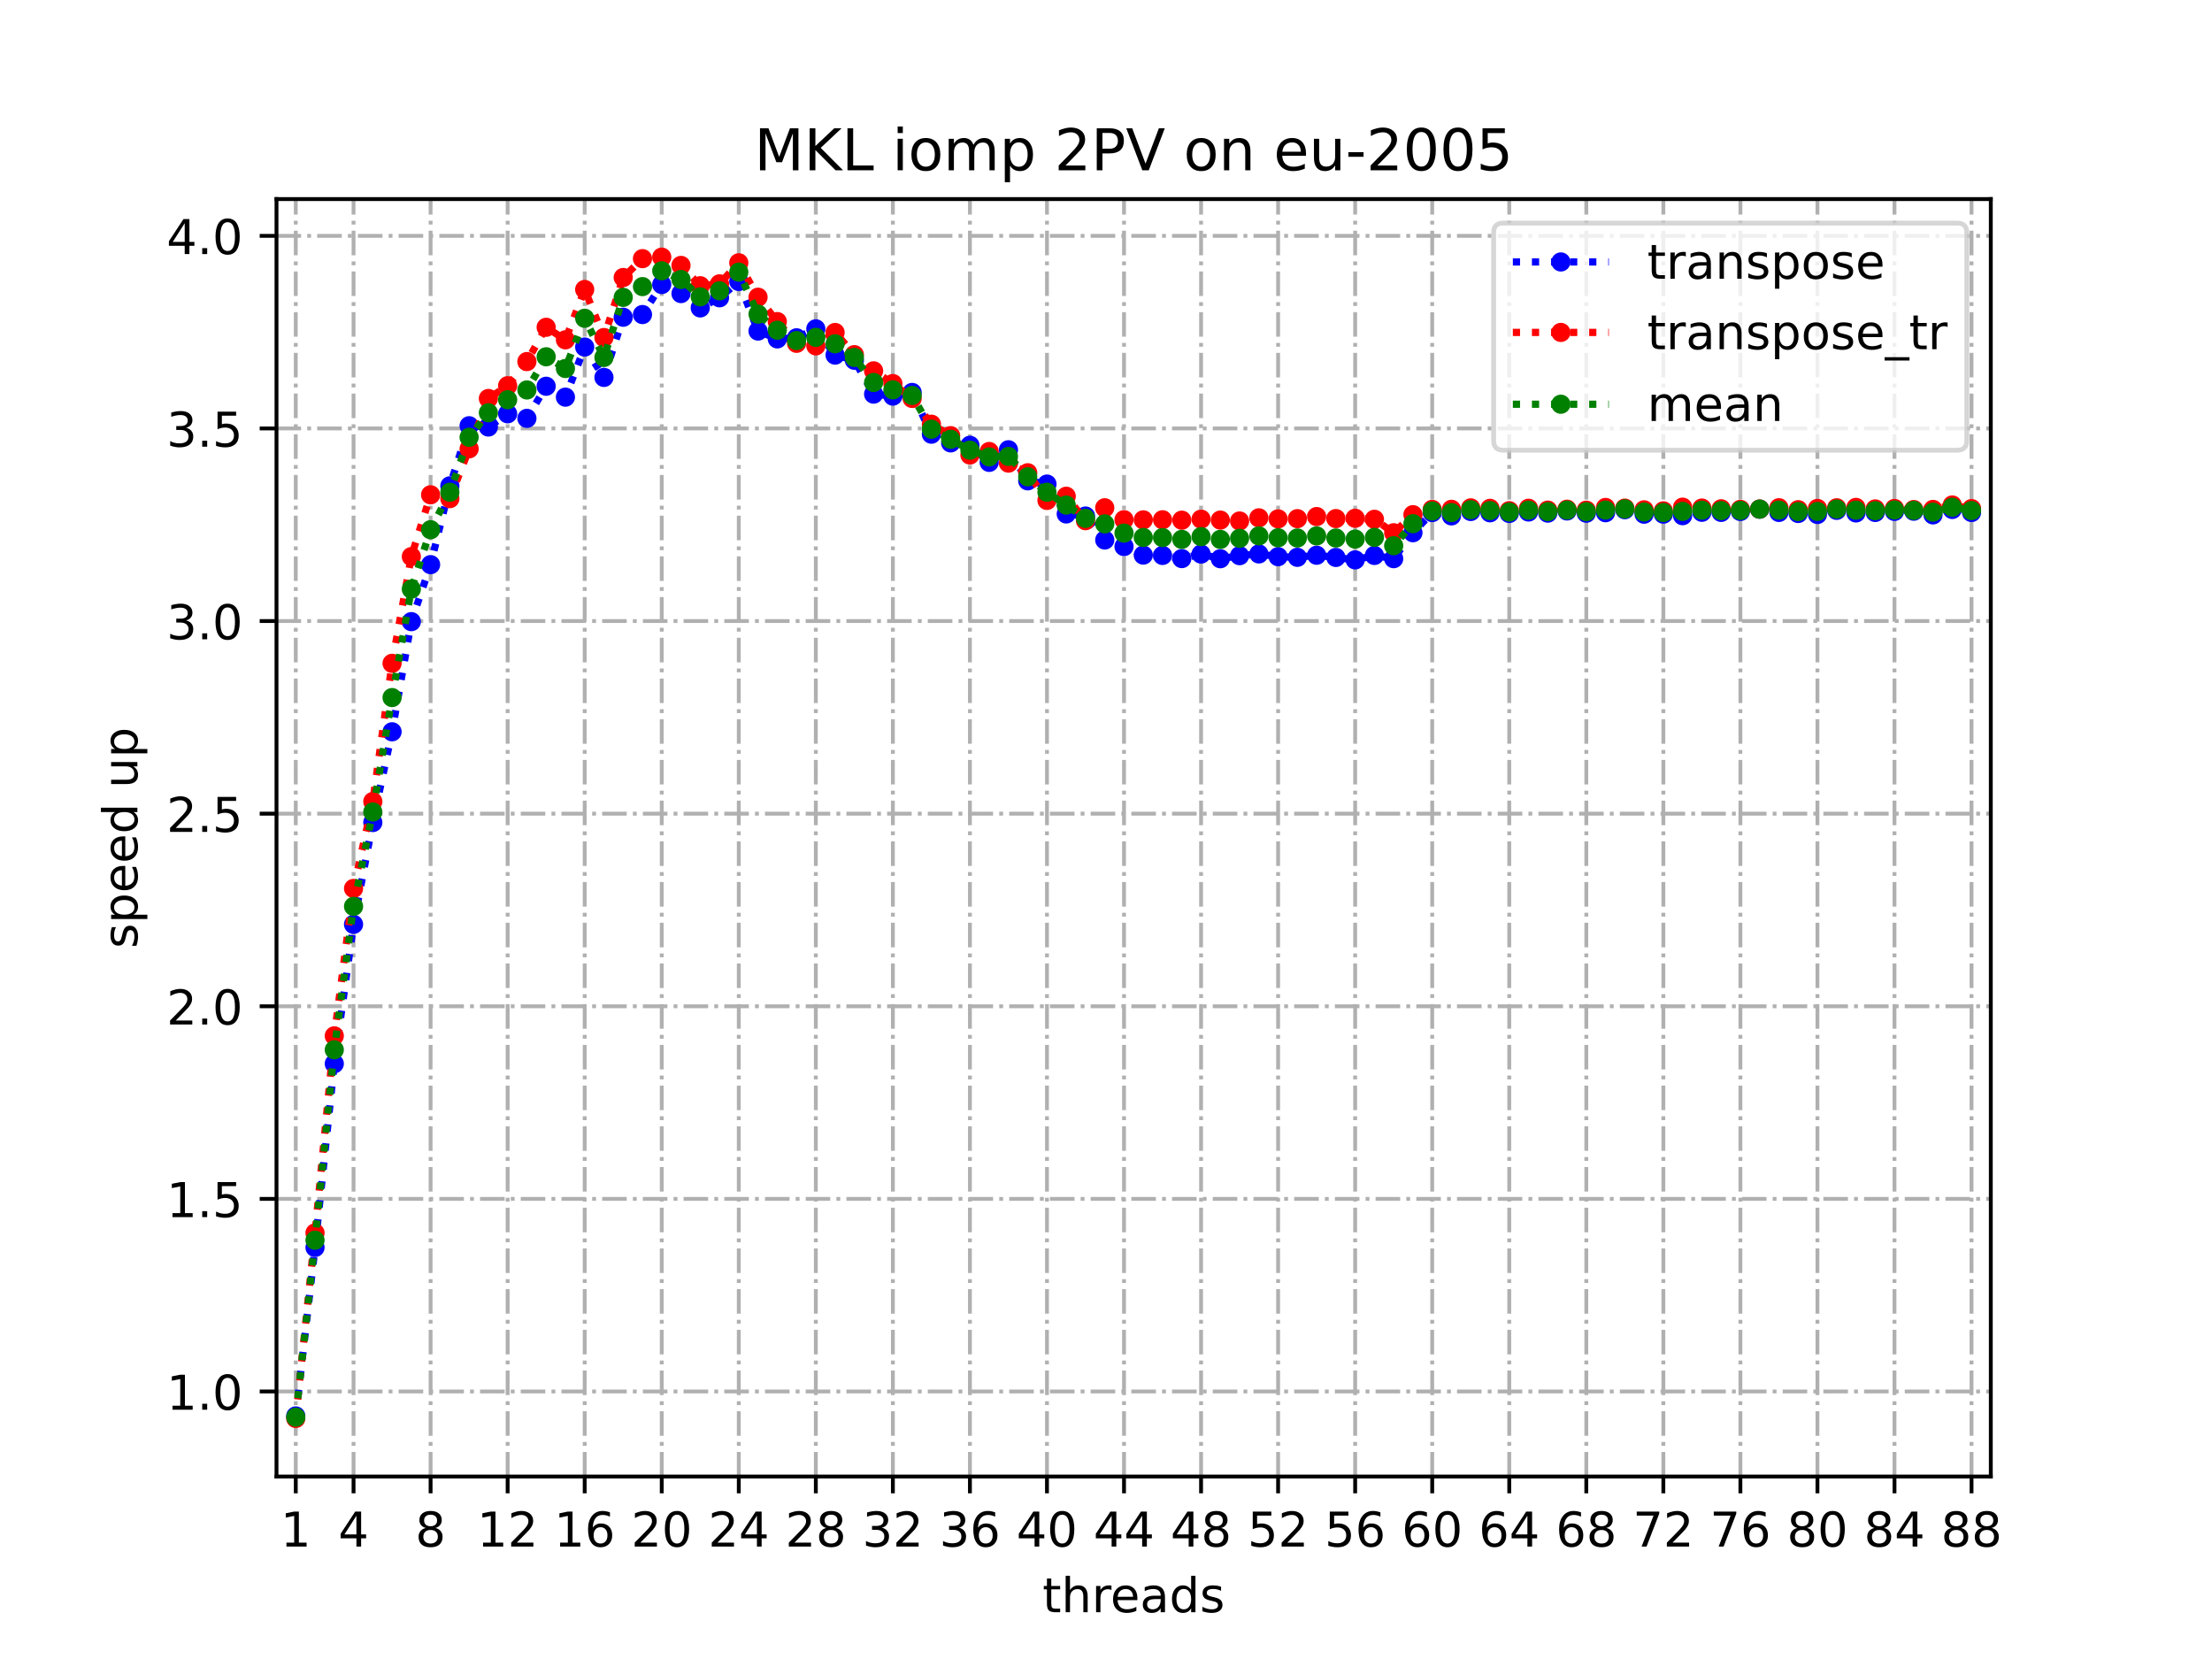 <?xml version="1.0" encoding="utf-8" standalone="no"?>
<!DOCTYPE svg PUBLIC "-//W3C//DTD SVG 1.1//EN"
  "http://www.w3.org/Graphics/SVG/1.1/DTD/svg11.dtd">
<!-- Created with matplotlib (https://matplotlib.org/) -->
<svg height="345.6pt" version="1.1" viewBox="0 0 460.8 345.6" width="460.8pt" xmlns="http://www.w3.org/2000/svg" xmlns:xlink="http://www.w3.org/1999/xlink">
 <defs>
  <style type="text/css">
*{stroke-linecap:butt;stroke-linejoin:round;}
  </style>
 </defs>
 <g id="figure_1">
  <g id="patch_1">
   <path d="M 0 345.6 
L 460.8 345.6 
L 460.8 0 
L 0 0 
z
" style="fill:#ffffff;"/>
  </g>
  <g id="axes_1">
   <g id="patch_2">
    <path d="M 57.6 307.584 
L 414.72 307.584 
L 414.72 41.472 
L 57.6 41.472 
z
" style="fill:#ffffff;"/>
   </g>
   <g id="matplotlib.axis_1">
    <g id="xtick_1">
     <g id="line2d_1">
      <path clip-path="url(#p85d3db73d7)" d="M 61.613 307.584 
L 61.613 41.472 
" style="fill:none;stroke:#b0b0b0;stroke-dasharray:5.12,1.28,0.8,1.28;stroke-dashoffset:0;stroke-width:0.8;"/>
     </g>
     <g id="line2d_2">
      <defs>
       <path d="M 0 0 
L 0 3.5 
" id="m39bd35d39a" style="stroke:#000000;stroke-width:0.8;"/>
      </defs>
      <g>
       <use style="stroke:#000000;stroke-width:0.8;" x="61.613" xlink:href="#m39bd35d39a" y="307.584"/>
      </g>
     </g>
     <g id="text_1">
      <!-- 1 -->
      <defs>
       <path d="M 12.406 8.297 
L 28.516 8.297 
L 28.516 63.922 
L 10.984 60.406 
L 10.984 69.391 
L 28.422 72.906 
L 38.281 72.906 
L 38.281 8.297 
L 54.391 8.297 
L 54.391 0 
L 12.406 0 
z
" id="DejaVuSans-49"/>
      </defs>
      <g transform="translate(58.431 322.182)scale(0.1 -0.1)">
       <use xlink:href="#DejaVuSans-49"/>
      </g>
     </g>
    </g>
    <g id="xtick_2">
     <g id="line2d_3">
      <path clip-path="url(#p85d3db73d7)" d="M 73.65 307.584 
L 73.65 41.472 
" style="fill:none;stroke:#b0b0b0;stroke-dasharray:5.12,1.28,0.8,1.28;stroke-dashoffset:0;stroke-width:0.8;"/>
     </g>
     <g id="line2d_4">
      <g>
       <use style="stroke:#000000;stroke-width:0.8;" x="73.65" xlink:href="#m39bd35d39a" y="307.584"/>
      </g>
     </g>
     <g id="text_2">
      <!-- 4 -->
      <defs>
       <path d="M 37.797 64.312 
L 12.891 25.391 
L 37.797 25.391 
z
M 35.203 72.906 
L 47.609 72.906 
L 47.609 25.391 
L 58.016 25.391 
L 58.016 17.188 
L 47.609 17.188 
L 47.609 0 
L 37.797 0 
L 37.797 17.188 
L 4.891 17.188 
L 4.891 26.703 
z
" id="DejaVuSans-52"/>
      </defs>
      <g transform="translate(70.469 322.182)scale(0.1 -0.1)">
       <use xlink:href="#DejaVuSans-52"/>
      </g>
     </g>
    </g>
    <g id="xtick_3">
     <g id="line2d_5">
      <path clip-path="url(#p85d3db73d7)" d="M 89.701 307.584 
L 89.701 41.472 
" style="fill:none;stroke:#b0b0b0;stroke-dasharray:5.12,1.28,0.8,1.28;stroke-dashoffset:0;stroke-width:0.8;"/>
     </g>
     <g id="line2d_6">
      <g>
       <use style="stroke:#000000;stroke-width:0.8;" x="89.701" xlink:href="#m39bd35d39a" y="307.584"/>
      </g>
     </g>
     <g id="text_3">
      <!-- 8 -->
      <defs>
       <path d="M 31.781 34.625 
Q 24.75 34.625 20.719 30.859 
Q 16.703 27.094 16.703 20.516 
Q 16.703 13.922 20.719 10.156 
Q 24.75 6.391 31.781 6.391 
Q 38.812 6.391 42.859 10.172 
Q 46.922 13.969 46.922 20.516 
Q 46.922 27.094 42.891 30.859 
Q 38.875 34.625 31.781 34.625 
z
M 21.922 38.812 
Q 15.578 40.375 12.031 44.719 
Q 8.5 49.078 8.5 55.328 
Q 8.5 64.062 14.719 69.141 
Q 20.953 74.219 31.781 74.219 
Q 42.672 74.219 48.875 69.141 
Q 55.078 64.062 55.078 55.328 
Q 55.078 49.078 51.531 44.719 
Q 48 40.375 41.703 38.812 
Q 48.828 37.156 52.797 32.312 
Q 56.781 27.484 56.781 20.516 
Q 56.781 9.906 50.312 4.234 
Q 43.844 -1.422 31.781 -1.422 
Q 19.734 -1.422 13.25 4.234 
Q 6.781 9.906 6.781 20.516 
Q 6.781 27.484 10.781 32.312 
Q 14.797 37.156 21.922 38.812 
z
M 18.312 54.391 
Q 18.312 48.734 21.844 45.562 
Q 25.391 42.391 31.781 42.391 
Q 38.141 42.391 41.719 45.562 
Q 45.312 48.734 45.312 54.391 
Q 45.312 60.062 41.719 63.234 
Q 38.141 66.406 31.781 66.406 
Q 25.391 66.406 21.844 63.234 
Q 18.312 60.062 18.312 54.391 
z
" id="DejaVuSans-56"/>
      </defs>
      <g transform="translate(86.519 322.182)scale(0.1 -0.1)">
       <use xlink:href="#DejaVuSans-56"/>
      </g>
     </g>
    </g>
    <g id="xtick_4">
     <g id="line2d_7">
      <path clip-path="url(#p85d3db73d7)" d="M 105.751 307.584 
L 105.751 41.472 
" style="fill:none;stroke:#b0b0b0;stroke-dasharray:5.12,1.28,0.8,1.28;stroke-dashoffset:0;stroke-width:0.8;"/>
     </g>
     <g id="line2d_8">
      <g>
       <use style="stroke:#000000;stroke-width:0.8;" x="105.751" xlink:href="#m39bd35d39a" y="307.584"/>
      </g>
     </g>
     <g id="text_4">
      <!-- 12 -->
      <defs>
       <path d="M 19.188 8.297 
L 53.609 8.297 
L 53.609 0 
L 7.328 0 
L 7.328 8.297 
Q 12.938 14.109 22.625 23.891 
Q 32.328 33.688 34.812 36.531 
Q 39.547 41.844 41.422 45.531 
Q 43.312 49.219 43.312 52.781 
Q 43.312 58.594 39.234 62.25 
Q 35.156 65.922 28.609 65.922 
Q 23.969 65.922 18.812 64.312 
Q 13.672 62.703 7.812 59.422 
L 7.812 69.391 
Q 13.766 71.781 18.938 73 
Q 24.125 74.219 28.422 74.219 
Q 39.75 74.219 46.484 68.547 
Q 53.219 62.891 53.219 53.422 
Q 53.219 48.922 51.531 44.891 
Q 49.859 40.875 45.406 35.406 
Q 44.188 33.984 37.641 27.219 
Q 31.109 20.453 19.188 8.297 
z
" id="DejaVuSans-50"/>
      </defs>
      <g transform="translate(99.389 322.182)scale(0.1 -0.1)">
       <use xlink:href="#DejaVuSans-49"/>
       <use x="63.623" xlink:href="#DejaVuSans-50"/>
      </g>
     </g>
    </g>
    <g id="xtick_5">
     <g id="line2d_9">
      <path clip-path="url(#p85d3db73d7)" d="M 121.801 307.584 
L 121.801 41.472 
" style="fill:none;stroke:#b0b0b0;stroke-dasharray:5.12,1.28,0.8,1.28;stroke-dashoffset:0;stroke-width:0.8;"/>
     </g>
     <g id="line2d_10">
      <g>
       <use style="stroke:#000000;stroke-width:0.8;" x="121.801" xlink:href="#m39bd35d39a" y="307.584"/>
      </g>
     </g>
     <g id="text_5">
      <!-- 16 -->
      <defs>
       <path d="M 33.016 40.375 
Q 26.375 40.375 22.484 35.828 
Q 18.609 31.297 18.609 23.391 
Q 18.609 15.531 22.484 10.953 
Q 26.375 6.391 33.016 6.391 
Q 39.656 6.391 43.531 10.953 
Q 47.406 15.531 47.406 23.391 
Q 47.406 31.297 43.531 35.828 
Q 39.656 40.375 33.016 40.375 
z
M 52.594 71.297 
L 52.594 62.312 
Q 48.875 64.062 45.094 64.984 
Q 41.312 65.922 37.594 65.922 
Q 27.828 65.922 22.672 59.328 
Q 17.531 52.734 16.797 39.406 
Q 19.672 43.656 24.016 45.922 
Q 28.375 48.188 33.594 48.188 
Q 44.578 48.188 50.953 41.516 
Q 57.328 34.859 57.328 23.391 
Q 57.328 12.156 50.688 5.359 
Q 44.047 -1.422 33.016 -1.422 
Q 20.359 -1.422 13.672 8.266 
Q 6.984 17.969 6.984 36.375 
Q 6.984 53.656 15.188 63.938 
Q 23.391 74.219 37.203 74.219 
Q 40.922 74.219 44.703 73.484 
Q 48.484 72.75 52.594 71.297 
z
" id="DejaVuSans-54"/>
      </defs>
      <g transform="translate(115.439 322.182)scale(0.1 -0.1)">
       <use xlink:href="#DejaVuSans-49"/>
       <use x="63.623" xlink:href="#DejaVuSans-54"/>
      </g>
     </g>
    </g>
    <g id="xtick_6">
     <g id="line2d_11">
      <path clip-path="url(#p85d3db73d7)" d="M 137.852 307.584 
L 137.852 41.472 
" style="fill:none;stroke:#b0b0b0;stroke-dasharray:5.12,1.28,0.8,1.28;stroke-dashoffset:0;stroke-width:0.8;"/>
     </g>
     <g id="line2d_12">
      <g>
       <use style="stroke:#000000;stroke-width:0.8;" x="137.852" xlink:href="#m39bd35d39a" y="307.584"/>
      </g>
     </g>
     <g id="text_6">
      <!-- 20 -->
      <defs>
       <path d="M 31.781 66.406 
Q 24.172 66.406 20.328 58.906 
Q 16.5 51.422 16.5 36.375 
Q 16.5 21.391 20.328 13.891 
Q 24.172 6.391 31.781 6.391 
Q 39.453 6.391 43.281 13.891 
Q 47.125 21.391 47.125 36.375 
Q 47.125 51.422 43.281 58.906 
Q 39.453 66.406 31.781 66.406 
z
M 31.781 74.219 
Q 44.047 74.219 50.516 64.516 
Q 56.984 54.828 56.984 36.375 
Q 56.984 17.969 50.516 8.266 
Q 44.047 -1.422 31.781 -1.422 
Q 19.531 -1.422 13.062 8.266 
Q 6.594 17.969 6.594 36.375 
Q 6.594 54.828 13.062 64.516 
Q 19.531 74.219 31.781 74.219 
z
" id="DejaVuSans-48"/>
      </defs>
      <g transform="translate(131.489 322.182)scale(0.1 -0.1)">
       <use xlink:href="#DejaVuSans-50"/>
       <use x="63.623" xlink:href="#DejaVuSans-48"/>
      </g>
     </g>
    </g>
    <g id="xtick_7">
     <g id="line2d_13">
      <path clip-path="url(#p85d3db73d7)" d="M 153.902 307.584 
L 153.902 41.472 
" style="fill:none;stroke:#b0b0b0;stroke-dasharray:5.12,1.28,0.8,1.28;stroke-dashoffset:0;stroke-width:0.8;"/>
     </g>
     <g id="line2d_14">
      <g>
       <use style="stroke:#000000;stroke-width:0.8;" x="153.902" xlink:href="#m39bd35d39a" y="307.584"/>
      </g>
     </g>
     <g id="text_7">
      <!-- 24 -->
      <g transform="translate(147.54 322.182)scale(0.1 -0.1)">
       <use xlink:href="#DejaVuSans-50"/>
       <use x="63.623" xlink:href="#DejaVuSans-52"/>
      </g>
     </g>
    </g>
    <g id="xtick_8">
     <g id="line2d_15">
      <path clip-path="url(#p85d3db73d7)" d="M 169.952 307.584 
L 169.952 41.472 
" style="fill:none;stroke:#b0b0b0;stroke-dasharray:5.12,1.28,0.8,1.28;stroke-dashoffset:0;stroke-width:0.8;"/>
     </g>
     <g id="line2d_16">
      <g>
       <use style="stroke:#000000;stroke-width:0.8;" x="169.952" xlink:href="#m39bd35d39a" y="307.584"/>
      </g>
     </g>
     <g id="text_8">
      <!-- 28 -->
      <g transform="translate(163.59 322.182)scale(0.1 -0.1)">
       <use xlink:href="#DejaVuSans-50"/>
       <use x="63.623" xlink:href="#DejaVuSans-56"/>
      </g>
     </g>
    </g>
    <g id="xtick_9">
     <g id="line2d_17">
      <path clip-path="url(#p85d3db73d7)" d="M 186.003 307.584 
L 186.003 41.472 
" style="fill:none;stroke:#b0b0b0;stroke-dasharray:5.12,1.28,0.8,1.28;stroke-dashoffset:0;stroke-width:0.8;"/>
     </g>
     <g id="line2d_18">
      <g>
       <use style="stroke:#000000;stroke-width:0.8;" x="186.003" xlink:href="#m39bd35d39a" y="307.584"/>
      </g>
     </g>
     <g id="text_9">
      <!-- 32 -->
      <defs>
       <path d="M 40.578 39.312 
Q 47.656 37.797 51.625 33 
Q 55.609 28.219 55.609 21.188 
Q 55.609 10.406 48.188 4.484 
Q 40.766 -1.422 27.094 -1.422 
Q 22.516 -1.422 17.656 -0.516 
Q 12.797 0.391 7.625 2.203 
L 7.625 11.719 
Q 11.719 9.328 16.594 8.109 
Q 21.484 6.891 26.812 6.891 
Q 36.078 6.891 40.938 10.547 
Q 45.797 14.203 45.797 21.188 
Q 45.797 27.641 41.281 31.266 
Q 36.766 34.906 28.719 34.906 
L 20.219 34.906 
L 20.219 43.016 
L 29.109 43.016 
Q 36.375 43.016 40.234 45.922 
Q 44.094 48.828 44.094 54.297 
Q 44.094 59.906 40.109 62.906 
Q 36.141 65.922 28.719 65.922 
Q 24.656 65.922 20.016 65.031 
Q 15.375 64.156 9.812 62.312 
L 9.812 71.094 
Q 15.438 72.656 20.344 73.438 
Q 25.25 74.219 29.594 74.219 
Q 40.828 74.219 47.359 69.109 
Q 53.906 64.016 53.906 55.328 
Q 53.906 49.266 50.438 45.094 
Q 46.969 40.922 40.578 39.312 
z
" id="DejaVuSans-51"/>
      </defs>
      <g transform="translate(179.64 322.182)scale(0.1 -0.1)">
       <use xlink:href="#DejaVuSans-51"/>
       <use x="63.623" xlink:href="#DejaVuSans-50"/>
      </g>
     </g>
    </g>
    <g id="xtick_10">
     <g id="line2d_19">
      <path clip-path="url(#p85d3db73d7)" d="M 202.053 307.584 
L 202.053 41.472 
" style="fill:none;stroke:#b0b0b0;stroke-dasharray:5.12,1.28,0.8,1.28;stroke-dashoffset:0;stroke-width:0.8;"/>
     </g>
     <g id="line2d_20">
      <g>
       <use style="stroke:#000000;stroke-width:0.8;" x="202.053" xlink:href="#m39bd35d39a" y="307.584"/>
      </g>
     </g>
     <g id="text_10">
      <!-- 36 -->
      <g transform="translate(195.691 322.182)scale(0.1 -0.1)">
       <use xlink:href="#DejaVuSans-51"/>
       <use x="63.623" xlink:href="#DejaVuSans-54"/>
      </g>
     </g>
    </g>
    <g id="xtick_11">
     <g id="line2d_21">
      <path clip-path="url(#p85d3db73d7)" d="M 218.103 307.584 
L 218.103 41.472 
" style="fill:none;stroke:#b0b0b0;stroke-dasharray:5.12,1.28,0.8,1.28;stroke-dashoffset:0;stroke-width:0.8;"/>
     </g>
     <g id="line2d_22">
      <g>
       <use style="stroke:#000000;stroke-width:0.8;" x="218.103" xlink:href="#m39bd35d39a" y="307.584"/>
      </g>
     </g>
     <g id="text_11">
      <!-- 40 -->
      <g transform="translate(211.741 322.182)scale(0.1 -0.1)">
       <use xlink:href="#DejaVuSans-52"/>
       <use x="63.623" xlink:href="#DejaVuSans-48"/>
      </g>
     </g>
    </g>
    <g id="xtick_12">
     <g id="line2d_23">
      <path clip-path="url(#p85d3db73d7)" d="M 234.154 307.584 
L 234.154 41.472 
" style="fill:none;stroke:#b0b0b0;stroke-dasharray:5.12,1.28,0.8,1.28;stroke-dashoffset:0;stroke-width:0.8;"/>
     </g>
     <g id="line2d_24">
      <g>
       <use style="stroke:#000000;stroke-width:0.8;" x="234.154" xlink:href="#m39bd35d39a" y="307.584"/>
      </g>
     </g>
     <g id="text_12">
      <!-- 44 -->
      <g transform="translate(227.791 322.182)scale(0.1 -0.1)">
       <use xlink:href="#DejaVuSans-52"/>
       <use x="63.623" xlink:href="#DejaVuSans-52"/>
      </g>
     </g>
    </g>
    <g id="xtick_13">
     <g id="line2d_25">
      <path clip-path="url(#p85d3db73d7)" d="M 250.204 307.584 
L 250.204 41.472 
" style="fill:none;stroke:#b0b0b0;stroke-dasharray:5.12,1.28,0.8,1.28;stroke-dashoffset:0;stroke-width:0.8;"/>
     </g>
     <g id="line2d_26">
      <g>
       <use style="stroke:#000000;stroke-width:0.8;" x="250.204" xlink:href="#m39bd35d39a" y="307.584"/>
      </g>
     </g>
     <g id="text_13">
      <!-- 48 -->
      <g transform="translate(243.842 322.182)scale(0.1 -0.1)">
       <use xlink:href="#DejaVuSans-52"/>
       <use x="63.623" xlink:href="#DejaVuSans-56"/>
      </g>
     </g>
    </g>
    <g id="xtick_14">
     <g id="line2d_27">
      <path clip-path="url(#p85d3db73d7)" d="M 266.254 307.584 
L 266.254 41.472 
" style="fill:none;stroke:#b0b0b0;stroke-dasharray:5.12,1.28,0.8,1.28;stroke-dashoffset:0;stroke-width:0.8;"/>
     </g>
     <g id="line2d_28">
      <g>
       <use style="stroke:#000000;stroke-width:0.8;" x="266.254" xlink:href="#m39bd35d39a" y="307.584"/>
      </g>
     </g>
     <g id="text_14">
      <!-- 52 -->
      <defs>
       <path d="M 10.797 72.906 
L 49.516 72.906 
L 49.516 64.594 
L 19.828 64.594 
L 19.828 46.734 
Q 21.969 47.469 24.109 47.828 
Q 26.266 48.188 28.422 48.188 
Q 40.625 48.188 47.75 41.5 
Q 54.891 34.812 54.891 23.391 
Q 54.891 11.625 47.562 5.094 
Q 40.234 -1.422 26.906 -1.422 
Q 22.312 -1.422 17.547 -0.641 
Q 12.797 0.141 7.719 1.703 
L 7.719 11.625 
Q 12.109 9.234 16.797 8.062 
Q 21.484 6.891 26.703 6.891 
Q 35.156 6.891 40.078 11.328 
Q 45.016 15.766 45.016 23.391 
Q 45.016 31 40.078 35.438 
Q 35.156 39.891 26.703 39.891 
Q 22.75 39.891 18.812 39.016 
Q 14.891 38.141 10.797 36.281 
z
" id="DejaVuSans-53"/>
      </defs>
      <g transform="translate(259.892 322.182)scale(0.1 -0.1)">
       <use xlink:href="#DejaVuSans-53"/>
       <use x="63.623" xlink:href="#DejaVuSans-50"/>
      </g>
     </g>
    </g>
    <g id="xtick_15">
     <g id="line2d_29">
      <path clip-path="url(#p85d3db73d7)" d="M 282.305 307.584 
L 282.305 41.472 
" style="fill:none;stroke:#b0b0b0;stroke-dasharray:5.12,1.28,0.8,1.28;stroke-dashoffset:0;stroke-width:0.8;"/>
     </g>
     <g id="line2d_30">
      <g>
       <use style="stroke:#000000;stroke-width:0.8;" x="282.305" xlink:href="#m39bd35d39a" y="307.584"/>
      </g>
     </g>
     <g id="text_15">
      <!-- 56 -->
      <g transform="translate(275.942 322.182)scale(0.1 -0.1)">
       <use xlink:href="#DejaVuSans-53"/>
       <use x="63.623" xlink:href="#DejaVuSans-54"/>
      </g>
     </g>
    </g>
    <g id="xtick_16">
     <g id="line2d_31">
      <path clip-path="url(#p85d3db73d7)" d="M 298.355 307.584 
L 298.355 41.472 
" style="fill:none;stroke:#b0b0b0;stroke-dasharray:5.12,1.28,0.8,1.28;stroke-dashoffset:0;stroke-width:0.8;"/>
     </g>
     <g id="line2d_32">
      <g>
       <use style="stroke:#000000;stroke-width:0.8;" x="298.355" xlink:href="#m39bd35d39a" y="307.584"/>
      </g>
     </g>
     <g id="text_16">
      <!-- 60 -->
      <g transform="translate(291.993 322.182)scale(0.1 -0.1)">
       <use xlink:href="#DejaVuSans-54"/>
       <use x="63.623" xlink:href="#DejaVuSans-48"/>
      </g>
     </g>
    </g>
    <g id="xtick_17">
     <g id="line2d_33">
      <path clip-path="url(#p85d3db73d7)" d="M 314.405 307.584 
L 314.405 41.472 
" style="fill:none;stroke:#b0b0b0;stroke-dasharray:5.12,1.28,0.8,1.28;stroke-dashoffset:0;stroke-width:0.8;"/>
     </g>
     <g id="line2d_34">
      <g>
       <use style="stroke:#000000;stroke-width:0.8;" x="314.405" xlink:href="#m39bd35d39a" y="307.584"/>
      </g>
     </g>
     <g id="text_17">
      <!-- 64 -->
      <g transform="translate(308.043 322.182)scale(0.1 -0.1)">
       <use xlink:href="#DejaVuSans-54"/>
       <use x="63.623" xlink:href="#DejaVuSans-52"/>
      </g>
     </g>
    </g>
    <g id="xtick_18">
     <g id="line2d_35">
      <path clip-path="url(#p85d3db73d7)" d="M 330.456 307.584 
L 330.456 41.472 
" style="fill:none;stroke:#b0b0b0;stroke-dasharray:5.12,1.28,0.8,1.28;stroke-dashoffset:0;stroke-width:0.8;"/>
     </g>
     <g id="line2d_36">
      <g>
       <use style="stroke:#000000;stroke-width:0.8;" x="330.456" xlink:href="#m39bd35d39a" y="307.584"/>
      </g>
     </g>
     <g id="text_18">
      <!-- 68 -->
      <g transform="translate(324.093 322.182)scale(0.1 -0.1)">
       <use xlink:href="#DejaVuSans-54"/>
       <use x="63.623" xlink:href="#DejaVuSans-56"/>
      </g>
     </g>
    </g>
    <g id="xtick_19">
     <g id="line2d_37">
      <path clip-path="url(#p85d3db73d7)" d="M 346.506 307.584 
L 346.506 41.472 
" style="fill:none;stroke:#b0b0b0;stroke-dasharray:5.12,1.28,0.8,1.28;stroke-dashoffset:0;stroke-width:0.8;"/>
     </g>
     <g id="line2d_38">
      <g>
       <use style="stroke:#000000;stroke-width:0.8;" x="346.506" xlink:href="#m39bd35d39a" y="307.584"/>
      </g>
     </g>
     <g id="text_19">
      <!-- 72 -->
      <defs>
       <path d="M 8.203 72.906 
L 55.078 72.906 
L 55.078 68.703 
L 28.609 0 
L 18.312 0 
L 43.219 64.594 
L 8.203 64.594 
z
" id="DejaVuSans-55"/>
      </defs>
      <g transform="translate(340.144 322.182)scale(0.1 -0.1)">
       <use xlink:href="#DejaVuSans-55"/>
       <use x="63.623" xlink:href="#DejaVuSans-50"/>
      </g>
     </g>
    </g>
    <g id="xtick_20">
     <g id="line2d_39">
      <path clip-path="url(#p85d3db73d7)" d="M 362.556 307.584 
L 362.556 41.472 
" style="fill:none;stroke:#b0b0b0;stroke-dasharray:5.12,1.28,0.8,1.28;stroke-dashoffset:0;stroke-width:0.8;"/>
     </g>
     <g id="line2d_40">
      <g>
       <use style="stroke:#000000;stroke-width:0.8;" x="362.556" xlink:href="#m39bd35d39a" y="307.584"/>
      </g>
     </g>
     <g id="text_20">
      <!-- 76 -->
      <g transform="translate(356.194 322.182)scale(0.1 -0.1)">
       <use xlink:href="#DejaVuSans-55"/>
       <use x="63.623" xlink:href="#DejaVuSans-54"/>
      </g>
     </g>
    </g>
    <g id="xtick_21">
     <g id="line2d_41">
      <path clip-path="url(#p85d3db73d7)" d="M 378.607 307.584 
L 378.607 41.472 
" style="fill:none;stroke:#b0b0b0;stroke-dasharray:5.12,1.28,0.8,1.28;stroke-dashoffset:0;stroke-width:0.8;"/>
     </g>
     <g id="line2d_42">
      <g>
       <use style="stroke:#000000;stroke-width:0.8;" x="378.607" xlink:href="#m39bd35d39a" y="307.584"/>
      </g>
     </g>
     <g id="text_21">
      <!-- 80 -->
      <g transform="translate(372.244 322.182)scale(0.1 -0.1)">
       <use xlink:href="#DejaVuSans-56"/>
       <use x="63.623" xlink:href="#DejaVuSans-48"/>
      </g>
     </g>
    </g>
    <g id="xtick_22">
     <g id="line2d_43">
      <path clip-path="url(#p85d3db73d7)" d="M 394.657 307.584 
L 394.657 41.472 
" style="fill:none;stroke:#b0b0b0;stroke-dasharray:5.12,1.28,0.8,1.28;stroke-dashoffset:0;stroke-width:0.8;"/>
     </g>
     <g id="line2d_44">
      <g>
       <use style="stroke:#000000;stroke-width:0.8;" x="394.657" xlink:href="#m39bd35d39a" y="307.584"/>
      </g>
     </g>
     <g id="text_22">
      <!-- 84 -->
      <g transform="translate(388.295 322.182)scale(0.1 -0.1)">
       <use xlink:href="#DejaVuSans-56"/>
       <use x="63.623" xlink:href="#DejaVuSans-52"/>
      </g>
     </g>
    </g>
    <g id="xtick_23">
     <g id="line2d_45">
      <path clip-path="url(#p85d3db73d7)" d="M 410.707 307.584 
L 410.707 41.472 
" style="fill:none;stroke:#b0b0b0;stroke-dasharray:5.12,1.28,0.8,1.28;stroke-dashoffset:0;stroke-width:0.8;"/>
     </g>
     <g id="line2d_46">
      <g>
       <use style="stroke:#000000;stroke-width:0.8;" x="410.707" xlink:href="#m39bd35d39a" y="307.584"/>
      </g>
     </g>
     <g id="text_23">
      <!-- 88 -->
      <g transform="translate(404.345 322.182)scale(0.1 -0.1)">
       <use xlink:href="#DejaVuSans-56"/>
       <use x="63.623" xlink:href="#DejaVuSans-56"/>
      </g>
     </g>
    </g>
    <g id="text_24">
     <!-- threads -->
     <defs>
      <path d="M 18.312 70.219 
L 18.312 54.688 
L 36.812 54.688 
L 36.812 47.703 
L 18.312 47.703 
L 18.312 18.016 
Q 18.312 11.328 20.141 9.422 
Q 21.969 7.516 27.594 7.516 
L 36.812 7.516 
L 36.812 0 
L 27.594 0 
Q 17.188 0 13.234 3.875 
Q 9.281 7.766 9.281 18.016 
L 9.281 47.703 
L 2.688 47.703 
L 2.688 54.688 
L 9.281 54.688 
L 9.281 70.219 
z
" id="DejaVuSans-116"/>
      <path d="M 54.891 33.016 
L 54.891 0 
L 45.906 0 
L 45.906 32.719 
Q 45.906 40.484 42.875 44.328 
Q 39.844 48.188 33.797 48.188 
Q 26.516 48.188 22.312 43.547 
Q 18.109 38.922 18.109 30.906 
L 18.109 0 
L 9.078 0 
L 9.078 75.984 
L 18.109 75.984 
L 18.109 46.188 
Q 21.344 51.125 25.703 53.562 
Q 30.078 56 35.797 56 
Q 45.219 56 50.047 50.172 
Q 54.891 44.344 54.891 33.016 
z
" id="DejaVuSans-104"/>
      <path d="M 41.109 46.297 
Q 39.594 47.172 37.812 47.578 
Q 36.031 48 33.891 48 
Q 26.266 48 22.188 43.047 
Q 18.109 38.094 18.109 28.812 
L 18.109 0 
L 9.078 0 
L 9.078 54.688 
L 18.109 54.688 
L 18.109 46.188 
Q 20.953 51.172 25.484 53.578 
Q 30.031 56 36.531 56 
Q 37.453 56 38.578 55.875 
Q 39.703 55.766 41.062 55.516 
z
" id="DejaVuSans-114"/>
      <path d="M 56.203 29.594 
L 56.203 25.203 
L 14.891 25.203 
Q 15.484 15.922 20.484 11.062 
Q 25.484 6.203 34.422 6.203 
Q 39.594 6.203 44.453 7.469 
Q 49.312 8.734 54.109 11.281 
L 54.109 2.781 
Q 49.266 0.734 44.188 -0.344 
Q 39.109 -1.422 33.891 -1.422 
Q 20.797 -1.422 13.156 6.188 
Q 5.516 13.812 5.516 26.812 
Q 5.516 40.234 12.766 48.109 
Q 20.016 56 32.328 56 
Q 43.359 56 49.781 48.891 
Q 56.203 41.797 56.203 29.594 
z
M 47.219 32.234 
Q 47.125 39.594 43.094 43.984 
Q 39.062 48.391 32.422 48.391 
Q 24.906 48.391 20.391 44.141 
Q 15.875 39.891 15.188 32.172 
z
" id="DejaVuSans-101"/>
      <path d="M 34.281 27.484 
Q 23.391 27.484 19.188 25 
Q 14.984 22.516 14.984 16.5 
Q 14.984 11.719 18.141 8.906 
Q 21.297 6.109 26.703 6.109 
Q 34.188 6.109 38.703 11.406 
Q 43.219 16.703 43.219 25.484 
L 43.219 27.484 
z
M 52.203 31.203 
L 52.203 0 
L 43.219 0 
L 43.219 8.297 
Q 40.141 3.328 35.547 0.953 
Q 30.953 -1.422 24.312 -1.422 
Q 15.922 -1.422 10.953 3.297 
Q 6 8.016 6 15.922 
Q 6 25.141 12.172 29.828 
Q 18.359 34.516 30.609 34.516 
L 43.219 34.516 
L 43.219 35.406 
Q 43.219 41.609 39.141 45 
Q 35.062 48.391 27.688 48.391 
Q 23 48.391 18.547 47.266 
Q 14.109 46.141 10.016 43.891 
L 10.016 52.203 
Q 14.938 54.109 19.578 55.047 
Q 24.219 56 28.609 56 
Q 40.484 56 46.344 49.844 
Q 52.203 43.703 52.203 31.203 
z
" id="DejaVuSans-97"/>
      <path d="M 45.406 46.391 
L 45.406 75.984 
L 54.391 75.984 
L 54.391 0 
L 45.406 0 
L 45.406 8.203 
Q 42.578 3.328 38.25 0.953 
Q 33.938 -1.422 27.875 -1.422 
Q 17.969 -1.422 11.734 6.484 
Q 5.516 14.406 5.516 27.297 
Q 5.516 40.188 11.734 48.094 
Q 17.969 56 27.875 56 
Q 33.938 56 38.25 53.625 
Q 42.578 51.266 45.406 46.391 
z
M 14.797 27.297 
Q 14.797 17.391 18.875 11.75 
Q 22.953 6.109 30.078 6.109 
Q 37.203 6.109 41.297 11.75 
Q 45.406 17.391 45.406 27.297 
Q 45.406 37.203 41.297 42.844 
Q 37.203 48.484 30.078 48.484 
Q 22.953 48.484 18.875 42.844 
Q 14.797 37.203 14.797 27.297 
z
" id="DejaVuSans-100"/>
      <path d="M 44.281 53.078 
L 44.281 44.578 
Q 40.484 46.531 36.375 47.5 
Q 32.281 48.484 27.875 48.484 
Q 21.188 48.484 17.844 46.438 
Q 14.5 44.391 14.5 40.281 
Q 14.5 37.156 16.891 35.375 
Q 19.281 33.594 26.516 31.984 
L 29.594 31.297 
Q 39.156 29.25 43.188 25.516 
Q 47.219 21.781 47.219 15.094 
Q 47.219 7.469 41.188 3.016 
Q 35.156 -1.422 24.609 -1.422 
Q 20.219 -1.422 15.453 -0.562 
Q 10.688 0.297 5.422 2 
L 5.422 11.281 
Q 10.406 8.688 15.234 7.391 
Q 20.062 6.109 24.812 6.109 
Q 31.156 6.109 34.562 8.281 
Q 37.984 10.453 37.984 14.406 
Q 37.984 18.062 35.516 20.016 
Q 33.062 21.969 24.703 23.781 
L 21.578 24.516 
Q 13.234 26.266 9.516 29.906 
Q 5.812 33.547 5.812 39.891 
Q 5.812 47.609 11.281 51.797 
Q 16.75 56 26.812 56 
Q 31.781 56 36.172 55.266 
Q 40.578 54.547 44.281 53.078 
z
" id="DejaVuSans-115"/>
     </defs>
     <g transform="translate(217.169 335.861)scale(0.1 -0.1)">
      <use xlink:href="#DejaVuSans-116"/>
      <use x="39.209" xlink:href="#DejaVuSans-104"/>
      <use x="102.588" xlink:href="#DejaVuSans-114"/>
      <use x="141.451" xlink:href="#DejaVuSans-101"/>
      <use x="202.975" xlink:href="#DejaVuSans-97"/>
      <use x="264.254" xlink:href="#DejaVuSans-100"/>
      <use x="327.73" xlink:href="#DejaVuSans-115"/>
     </g>
    </g>
   </g>
   <g id="matplotlib.axis_2">
    <g id="ytick_1">
     <g id="line2d_47">
      <path clip-path="url(#p85d3db73d7)" d="M 57.6 289.872 
L 414.72 289.872 
" style="fill:none;stroke:#b0b0b0;stroke-dasharray:5.12,1.28,0.8,1.28;stroke-dashoffset:0;stroke-width:0.8;"/>
     </g>
     <g id="line2d_48">
      <defs>
       <path d="M 0 0 
L -3.5 0 
" id="md7d2055cfe" style="stroke:#000000;stroke-width:0.8;"/>
      </defs>
      <g>
       <use style="stroke:#000000;stroke-width:0.8;" x="57.6" xlink:href="#md7d2055cfe" y="289.872"/>
      </g>
     </g>
     <g id="text_25">
      <!-- 1.0 -->
      <defs>
       <path d="M 10.688 12.406 
L 21 12.406 
L 21 0 
L 10.688 0 
z
" id="DejaVuSans-46"/>
      </defs>
      <g transform="translate(34.697 293.671)scale(0.1 -0.1)">
       <use xlink:href="#DejaVuSans-49"/>
       <use x="63.623" xlink:href="#DejaVuSans-46"/>
       <use x="95.41" xlink:href="#DejaVuSans-48"/>
      </g>
     </g>
    </g>
    <g id="ytick_2">
     <g id="line2d_49">
      <path clip-path="url(#p85d3db73d7)" d="M 57.6 249.748 
L 414.72 249.748 
" style="fill:none;stroke:#b0b0b0;stroke-dasharray:5.12,1.28,0.8,1.28;stroke-dashoffset:0;stroke-width:0.8;"/>
     </g>
     <g id="line2d_50">
      <g>
       <use style="stroke:#000000;stroke-width:0.8;" x="57.6" xlink:href="#md7d2055cfe" y="249.748"/>
      </g>
     </g>
     <g id="text_26">
      <!-- 1.5 -->
      <g transform="translate(34.697 253.547)scale(0.1 -0.1)">
       <use xlink:href="#DejaVuSans-49"/>
       <use x="63.623" xlink:href="#DejaVuSans-46"/>
       <use x="95.41" xlink:href="#DejaVuSans-53"/>
      </g>
     </g>
    </g>
    <g id="ytick_3">
     <g id="line2d_51">
      <path clip-path="url(#p85d3db73d7)" d="M 57.6 209.624 
L 414.72 209.624 
" style="fill:none;stroke:#b0b0b0;stroke-dasharray:5.12,1.28,0.8,1.28;stroke-dashoffset:0;stroke-width:0.8;"/>
     </g>
     <g id="line2d_52">
      <g>
       <use style="stroke:#000000;stroke-width:0.8;" x="57.6" xlink:href="#md7d2055cfe" y="209.624"/>
      </g>
     </g>
     <g id="text_27">
      <!-- 2.0 -->
      <g transform="translate(34.697 213.423)scale(0.1 -0.1)">
       <use xlink:href="#DejaVuSans-50"/>
       <use x="63.623" xlink:href="#DejaVuSans-46"/>
       <use x="95.41" xlink:href="#DejaVuSans-48"/>
      </g>
     </g>
    </g>
    <g id="ytick_4">
     <g id="line2d_53">
      <path clip-path="url(#p85d3db73d7)" d="M 57.6 169.501 
L 414.72 169.501 
" style="fill:none;stroke:#b0b0b0;stroke-dasharray:5.12,1.28,0.8,1.28;stroke-dashoffset:0;stroke-width:0.8;"/>
     </g>
     <g id="line2d_54">
      <g>
       <use style="stroke:#000000;stroke-width:0.8;" x="57.6" xlink:href="#md7d2055cfe" y="169.501"/>
      </g>
     </g>
     <g id="text_28">
      <!-- 2.5 -->
      <g transform="translate(34.697 173.3)scale(0.1 -0.1)">
       <use xlink:href="#DejaVuSans-50"/>
       <use x="63.623" xlink:href="#DejaVuSans-46"/>
       <use x="95.41" xlink:href="#DejaVuSans-53"/>
      </g>
     </g>
    </g>
    <g id="ytick_5">
     <g id="line2d_55">
      <path clip-path="url(#p85d3db73d7)" d="M 57.6 129.377 
L 414.72 129.377 
" style="fill:none;stroke:#b0b0b0;stroke-dasharray:5.12,1.28,0.8,1.28;stroke-dashoffset:0;stroke-width:0.8;"/>
     </g>
     <g id="line2d_56">
      <g>
       <use style="stroke:#000000;stroke-width:0.8;" x="57.6" xlink:href="#md7d2055cfe" y="129.377"/>
      </g>
     </g>
     <g id="text_29">
      <!-- 3.0 -->
      <g transform="translate(34.697 133.176)scale(0.1 -0.1)">
       <use xlink:href="#DejaVuSans-51"/>
       <use x="63.623" xlink:href="#DejaVuSans-46"/>
       <use x="95.41" xlink:href="#DejaVuSans-48"/>
      </g>
     </g>
    </g>
    <g id="ytick_6">
     <g id="line2d_57">
      <path clip-path="url(#p85d3db73d7)" d="M 57.6 89.253 
L 414.72 89.253 
" style="fill:none;stroke:#b0b0b0;stroke-dasharray:5.12,1.28,0.8,1.28;stroke-dashoffset:0;stroke-width:0.8;"/>
     </g>
     <g id="line2d_58">
      <g>
       <use style="stroke:#000000;stroke-width:0.8;" x="57.6" xlink:href="#md7d2055cfe" y="89.253"/>
      </g>
     </g>
     <g id="text_30">
      <!-- 3.5 -->
      <g transform="translate(34.697 93.053)scale(0.1 -0.1)">
       <use xlink:href="#DejaVuSans-51"/>
       <use x="63.623" xlink:href="#DejaVuSans-46"/>
       <use x="95.41" xlink:href="#DejaVuSans-53"/>
      </g>
     </g>
    </g>
    <g id="ytick_7">
     <g id="line2d_59">
      <path clip-path="url(#p85d3db73d7)" d="M 57.6 49.13 
L 414.72 49.13 
" style="fill:none;stroke:#b0b0b0;stroke-dasharray:5.12,1.28,0.8,1.28;stroke-dashoffset:0;stroke-width:0.8;"/>
     </g>
     <g id="line2d_60">
      <g>
       <use style="stroke:#000000;stroke-width:0.8;" x="57.6" xlink:href="#md7d2055cfe" y="49.13"/>
      </g>
     </g>
     <g id="text_31">
      <!-- 4.0 -->
      <g transform="translate(34.697 52.929)scale(0.1 -0.1)">
       <use xlink:href="#DejaVuSans-52"/>
       <use x="63.623" xlink:href="#DejaVuSans-46"/>
       <use x="95.41" xlink:href="#DejaVuSans-48"/>
      </g>
     </g>
    </g>
    <g id="text_32">
     <!-- speed up -->
     <defs>
      <path d="M 18.109 8.203 
L 18.109 -20.797 
L 9.078 -20.797 
L 9.078 54.688 
L 18.109 54.688 
L 18.109 46.391 
Q 20.953 51.266 25.266 53.625 
Q 29.594 56 35.594 56 
Q 45.562 56 51.781 48.094 
Q 58.016 40.188 58.016 27.297 
Q 58.016 14.406 51.781 6.484 
Q 45.562 -1.422 35.594 -1.422 
Q 29.594 -1.422 25.266 0.953 
Q 20.953 3.328 18.109 8.203 
z
M 48.688 27.297 
Q 48.688 37.203 44.609 42.844 
Q 40.531 48.484 33.406 48.484 
Q 26.266 48.484 22.188 42.844 
Q 18.109 37.203 18.109 27.297 
Q 18.109 17.391 22.188 11.75 
Q 26.266 6.109 33.406 6.109 
Q 40.531 6.109 44.609 11.75 
Q 48.688 17.391 48.688 27.297 
z
" id="DejaVuSans-112"/>
      <path id="DejaVuSans-32"/>
      <path d="M 8.5 21.578 
L 8.5 54.688 
L 17.484 54.688 
L 17.484 21.922 
Q 17.484 14.156 20.5 10.266 
Q 23.531 6.391 29.594 6.391 
Q 36.859 6.391 41.078 11.031 
Q 45.312 15.672 45.312 23.688 
L 45.312 54.688 
L 54.297 54.688 
L 54.297 0 
L 45.312 0 
L 45.312 8.406 
Q 42.047 3.422 37.719 1 
Q 33.406 -1.422 27.688 -1.422 
Q 18.266 -1.422 13.375 4.438 
Q 8.5 10.297 8.5 21.578 
z
M 31.109 56 
z
" id="DejaVuSans-117"/>
     </defs>
     <g transform="translate(28.617 197.566)rotate(-90)scale(0.1 -0.1)">
      <use xlink:href="#DejaVuSans-115"/>
      <use x="52.1" xlink:href="#DejaVuSans-112"/>
      <use x="115.576" xlink:href="#DejaVuSans-101"/>
      <use x="177.1" xlink:href="#DejaVuSans-101"/>
      <use x="238.623" xlink:href="#DejaVuSans-100"/>
      <use x="302.1" xlink:href="#DejaVuSans-32"/>
      <use x="333.887" xlink:href="#DejaVuSans-117"/>
      <use x="397.266" xlink:href="#DejaVuSans-112"/>
     </g>
    </g>
   </g>
   <g id="line2d_61">
    <path clip-path="url(#p85d3db73d7)" d="M 61.613 294.968 
L 65.625 259.873 
L 69.638 221.588 
L 73.65 192.559 
L 77.663 171.347 
L 81.676 152.446 
L 85.688 129.501 
L 89.701 117.626 
L 93.713 101.211 
L 97.726 88.689 
L 101.738 88.956 
L 105.751 86.196 
L 109.764 87.153 
L 113.776 80.465 
L 117.789 82.734 
L 121.801 72.297 
L 125.814 78.624 
L 129.827 66.086 
L 133.839 65.526 
L 137.852 59.27 
L 141.864 61.156 
L 145.877 64.144 
L 149.889 62.034 
L 153.902 58.64 
L 157.915 68.966 
L 161.927 70.598 
L 165.94 70.374 
L 169.952 68.503 
L 173.965 73.973 
L 177.978 75.044 
L 181.99 82.106 
L 186.003 82.516 
L 190.015 81.754 
L 194.028 90.449 
L 198.04 92.262 
L 202.053 92.765 
L 206.066 96.32 
L 210.078 93.696 
L 214.091 100.166 
L 218.103 100.846 
L 222.116 107.065 
L 226.129 107.499 
L 230.141 112.49 
L 234.154 113.858 
L 238.166 115.637 
L 242.179 115.708 
L 246.191 116.364 
L 250.204 115.421 
L 254.217 116.392 
L 258.229 115.757 
L 262.242 115.393 
L 266.254 115.967 
L 270.267 116.101 
L 274.28 115.666 
L 278.292 116.128 
L 282.305 116.634 
L 286.317 115.71 
L 290.33 116.381 
L 294.342 110.974 
L 298.355 106.775 
L 302.368 107.468 
L 306.38 106.552 
L 310.393 106.822 
L 314.405 106.961 
L 318.418 106.659 
L 322.431 106.891 
L 326.443 106.443 
L 330.456 106.911 
L 334.468 106.806 
L 338.481 106.181 
L 342.493 107.113 
L 346.506 107.101 
L 350.519 107.424 
L 354.531 106.719 
L 358.544 106.737 
L 362.556 106.551 
L 366.569 106.073 
L 370.582 106.748 
L 374.594 106.967 
L 378.607 107.171 
L 382.619 106.314 
L 386.632 106.852 
L 390.644 106.752 
L 394.657 106.537 
L 398.67 106.495 
L 402.682 107.257 
L 406.695 106.13 
L 410.707 106.761 
" style="fill:none;stroke:#0000ff;stroke-dasharray:1.5,2.475;stroke-dashoffset:0;stroke-width:1.5;"/>
    <defs>
     <path d="M 0 1.5 
C 0.398 1.5 0.779 1.342 1.061 1.061 
C 1.342 0.779 1.5 0.398 1.5 0 
C 1.5 -0.398 1.342 -0.779 1.061 -1.061 
C 0.779 -1.342 0.398 -1.5 0 -1.5 
C -0.398 -1.5 -0.779 -1.342 -1.061 -1.061 
C -1.342 -0.779 -1.5 -0.398 -1.5 0 
C -1.5 0.398 -1.342 0.779 -1.061 1.061 
C -0.779 1.342 -0.398 1.5 0 1.5 
z
" id="m55d1eb93a8" style="stroke:#0000ff;"/>
    </defs>
    <g clip-path="url(#p85d3db73d7)">
     <use style="fill:#0000ff;stroke:#0000ff;" x="61.613" xlink:href="#m55d1eb93a8" y="294.968"/>
     <use style="fill:#0000ff;stroke:#0000ff;" x="65.625" xlink:href="#m55d1eb93a8" y="259.873"/>
     <use style="fill:#0000ff;stroke:#0000ff;" x="69.638" xlink:href="#m55d1eb93a8" y="221.588"/>
     <use style="fill:#0000ff;stroke:#0000ff;" x="73.65" xlink:href="#m55d1eb93a8" y="192.559"/>
     <use style="fill:#0000ff;stroke:#0000ff;" x="77.663" xlink:href="#m55d1eb93a8" y="171.347"/>
     <use style="fill:#0000ff;stroke:#0000ff;" x="81.676" xlink:href="#m55d1eb93a8" y="152.446"/>
     <use style="fill:#0000ff;stroke:#0000ff;" x="85.688" xlink:href="#m55d1eb93a8" y="129.501"/>
     <use style="fill:#0000ff;stroke:#0000ff;" x="89.701" xlink:href="#m55d1eb93a8" y="117.626"/>
     <use style="fill:#0000ff;stroke:#0000ff;" x="93.713" xlink:href="#m55d1eb93a8" y="101.211"/>
     <use style="fill:#0000ff;stroke:#0000ff;" x="97.726" xlink:href="#m55d1eb93a8" y="88.689"/>
     <use style="fill:#0000ff;stroke:#0000ff;" x="101.738" xlink:href="#m55d1eb93a8" y="88.956"/>
     <use style="fill:#0000ff;stroke:#0000ff;" x="105.751" xlink:href="#m55d1eb93a8" y="86.196"/>
     <use style="fill:#0000ff;stroke:#0000ff;" x="109.764" xlink:href="#m55d1eb93a8" y="87.153"/>
     <use style="fill:#0000ff;stroke:#0000ff;" x="113.776" xlink:href="#m55d1eb93a8" y="80.465"/>
     <use style="fill:#0000ff;stroke:#0000ff;" x="117.789" xlink:href="#m55d1eb93a8" y="82.734"/>
     <use style="fill:#0000ff;stroke:#0000ff;" x="121.801" xlink:href="#m55d1eb93a8" y="72.297"/>
     <use style="fill:#0000ff;stroke:#0000ff;" x="125.814" xlink:href="#m55d1eb93a8" y="78.624"/>
     <use style="fill:#0000ff;stroke:#0000ff;" x="129.827" xlink:href="#m55d1eb93a8" y="66.086"/>
     <use style="fill:#0000ff;stroke:#0000ff;" x="133.839" xlink:href="#m55d1eb93a8" y="65.526"/>
     <use style="fill:#0000ff;stroke:#0000ff;" x="137.852" xlink:href="#m55d1eb93a8" y="59.27"/>
     <use style="fill:#0000ff;stroke:#0000ff;" x="141.864" xlink:href="#m55d1eb93a8" y="61.156"/>
     <use style="fill:#0000ff;stroke:#0000ff;" x="145.877" xlink:href="#m55d1eb93a8" y="64.144"/>
     <use style="fill:#0000ff;stroke:#0000ff;" x="149.889" xlink:href="#m55d1eb93a8" y="62.034"/>
     <use style="fill:#0000ff;stroke:#0000ff;" x="153.902" xlink:href="#m55d1eb93a8" y="58.64"/>
     <use style="fill:#0000ff;stroke:#0000ff;" x="157.915" xlink:href="#m55d1eb93a8" y="68.966"/>
     <use style="fill:#0000ff;stroke:#0000ff;" x="161.927" xlink:href="#m55d1eb93a8" y="70.598"/>
     <use style="fill:#0000ff;stroke:#0000ff;" x="165.94" xlink:href="#m55d1eb93a8" y="70.374"/>
     <use style="fill:#0000ff;stroke:#0000ff;" x="169.952" xlink:href="#m55d1eb93a8" y="68.503"/>
     <use style="fill:#0000ff;stroke:#0000ff;" x="173.965" xlink:href="#m55d1eb93a8" y="73.973"/>
     <use style="fill:#0000ff;stroke:#0000ff;" x="177.978" xlink:href="#m55d1eb93a8" y="75.044"/>
     <use style="fill:#0000ff;stroke:#0000ff;" x="181.99" xlink:href="#m55d1eb93a8" y="82.106"/>
     <use style="fill:#0000ff;stroke:#0000ff;" x="186.003" xlink:href="#m55d1eb93a8" y="82.516"/>
     <use style="fill:#0000ff;stroke:#0000ff;" x="190.015" xlink:href="#m55d1eb93a8" y="81.754"/>
     <use style="fill:#0000ff;stroke:#0000ff;" x="194.028" xlink:href="#m55d1eb93a8" y="90.449"/>
     <use style="fill:#0000ff;stroke:#0000ff;" x="198.04" xlink:href="#m55d1eb93a8" y="92.262"/>
     <use style="fill:#0000ff;stroke:#0000ff;" x="202.053" xlink:href="#m55d1eb93a8" y="92.765"/>
     <use style="fill:#0000ff;stroke:#0000ff;" x="206.066" xlink:href="#m55d1eb93a8" y="96.32"/>
     <use style="fill:#0000ff;stroke:#0000ff;" x="210.078" xlink:href="#m55d1eb93a8" y="93.696"/>
     <use style="fill:#0000ff;stroke:#0000ff;" x="214.091" xlink:href="#m55d1eb93a8" y="100.166"/>
     <use style="fill:#0000ff;stroke:#0000ff;" x="218.103" xlink:href="#m55d1eb93a8" y="100.846"/>
     <use style="fill:#0000ff;stroke:#0000ff;" x="222.116" xlink:href="#m55d1eb93a8" y="107.065"/>
     <use style="fill:#0000ff;stroke:#0000ff;" x="226.129" xlink:href="#m55d1eb93a8" y="107.499"/>
     <use style="fill:#0000ff;stroke:#0000ff;" x="230.141" xlink:href="#m55d1eb93a8" y="112.49"/>
     <use style="fill:#0000ff;stroke:#0000ff;" x="234.154" xlink:href="#m55d1eb93a8" y="113.858"/>
     <use style="fill:#0000ff;stroke:#0000ff;" x="238.166" xlink:href="#m55d1eb93a8" y="115.637"/>
     <use style="fill:#0000ff;stroke:#0000ff;" x="242.179" xlink:href="#m55d1eb93a8" y="115.708"/>
     <use style="fill:#0000ff;stroke:#0000ff;" x="246.191" xlink:href="#m55d1eb93a8" y="116.364"/>
     <use style="fill:#0000ff;stroke:#0000ff;" x="250.204" xlink:href="#m55d1eb93a8" y="115.421"/>
     <use style="fill:#0000ff;stroke:#0000ff;" x="254.217" xlink:href="#m55d1eb93a8" y="116.392"/>
     <use style="fill:#0000ff;stroke:#0000ff;" x="258.229" xlink:href="#m55d1eb93a8" y="115.757"/>
     <use style="fill:#0000ff;stroke:#0000ff;" x="262.242" xlink:href="#m55d1eb93a8" y="115.393"/>
     <use style="fill:#0000ff;stroke:#0000ff;" x="266.254" xlink:href="#m55d1eb93a8" y="115.967"/>
     <use style="fill:#0000ff;stroke:#0000ff;" x="270.267" xlink:href="#m55d1eb93a8" y="116.101"/>
     <use style="fill:#0000ff;stroke:#0000ff;" x="274.28" xlink:href="#m55d1eb93a8" y="115.666"/>
     <use style="fill:#0000ff;stroke:#0000ff;" x="278.292" xlink:href="#m55d1eb93a8" y="116.128"/>
     <use style="fill:#0000ff;stroke:#0000ff;" x="282.305" xlink:href="#m55d1eb93a8" y="116.634"/>
     <use style="fill:#0000ff;stroke:#0000ff;" x="286.317" xlink:href="#m55d1eb93a8" y="115.71"/>
     <use style="fill:#0000ff;stroke:#0000ff;" x="290.33" xlink:href="#m55d1eb93a8" y="116.381"/>
     <use style="fill:#0000ff;stroke:#0000ff;" x="294.342" xlink:href="#m55d1eb93a8" y="110.974"/>
     <use style="fill:#0000ff;stroke:#0000ff;" x="298.355" xlink:href="#m55d1eb93a8" y="106.775"/>
     <use style="fill:#0000ff;stroke:#0000ff;" x="302.368" xlink:href="#m55d1eb93a8" y="107.468"/>
     <use style="fill:#0000ff;stroke:#0000ff;" x="306.38" xlink:href="#m55d1eb93a8" y="106.552"/>
     <use style="fill:#0000ff;stroke:#0000ff;" x="310.393" xlink:href="#m55d1eb93a8" y="106.822"/>
     <use style="fill:#0000ff;stroke:#0000ff;" x="314.405" xlink:href="#m55d1eb93a8" y="106.961"/>
     <use style="fill:#0000ff;stroke:#0000ff;" x="318.418" xlink:href="#m55d1eb93a8" y="106.659"/>
     <use style="fill:#0000ff;stroke:#0000ff;" x="322.431" xlink:href="#m55d1eb93a8" y="106.891"/>
     <use style="fill:#0000ff;stroke:#0000ff;" x="326.443" xlink:href="#m55d1eb93a8" y="106.443"/>
     <use style="fill:#0000ff;stroke:#0000ff;" x="330.456" xlink:href="#m55d1eb93a8" y="106.911"/>
     <use style="fill:#0000ff;stroke:#0000ff;" x="334.468" xlink:href="#m55d1eb93a8" y="106.806"/>
     <use style="fill:#0000ff;stroke:#0000ff;" x="338.481" xlink:href="#m55d1eb93a8" y="106.181"/>
     <use style="fill:#0000ff;stroke:#0000ff;" x="342.493" xlink:href="#m55d1eb93a8" y="107.113"/>
     <use style="fill:#0000ff;stroke:#0000ff;" x="346.506" xlink:href="#m55d1eb93a8" y="107.101"/>
     <use style="fill:#0000ff;stroke:#0000ff;" x="350.519" xlink:href="#m55d1eb93a8" y="107.424"/>
     <use style="fill:#0000ff;stroke:#0000ff;" x="354.531" xlink:href="#m55d1eb93a8" y="106.719"/>
     <use style="fill:#0000ff;stroke:#0000ff;" x="358.544" xlink:href="#m55d1eb93a8" y="106.737"/>
     <use style="fill:#0000ff;stroke:#0000ff;" x="362.556" xlink:href="#m55d1eb93a8" y="106.551"/>
     <use style="fill:#0000ff;stroke:#0000ff;" x="366.569" xlink:href="#m55d1eb93a8" y="106.073"/>
     <use style="fill:#0000ff;stroke:#0000ff;" x="370.582" xlink:href="#m55d1eb93a8" y="106.748"/>
     <use style="fill:#0000ff;stroke:#0000ff;" x="374.594" xlink:href="#m55d1eb93a8" y="106.967"/>
     <use style="fill:#0000ff;stroke:#0000ff;" x="378.607" xlink:href="#m55d1eb93a8" y="107.171"/>
     <use style="fill:#0000ff;stroke:#0000ff;" x="382.619" xlink:href="#m55d1eb93a8" y="106.314"/>
     <use style="fill:#0000ff;stroke:#0000ff;" x="386.632" xlink:href="#m55d1eb93a8" y="106.852"/>
     <use style="fill:#0000ff;stroke:#0000ff;" x="390.644" xlink:href="#m55d1eb93a8" y="106.752"/>
     <use style="fill:#0000ff;stroke:#0000ff;" x="394.657" xlink:href="#m55d1eb93a8" y="106.537"/>
     <use style="fill:#0000ff;stroke:#0000ff;" x="398.67" xlink:href="#m55d1eb93a8" y="106.495"/>
     <use style="fill:#0000ff;stroke:#0000ff;" x="402.682" xlink:href="#m55d1eb93a8" y="107.257"/>
     <use style="fill:#0000ff;stroke:#0000ff;" x="406.695" xlink:href="#m55d1eb93a8" y="106.13"/>
     <use style="fill:#0000ff;stroke:#0000ff;" x="410.707" xlink:href="#m55d1eb93a8" y="106.761"/>
    </g>
   </g>
   <g id="line2d_62">
    <path clip-path="url(#p85d3db73d7)" d="M 61.613 295.488 
L 65.625 256.841 
L 69.638 215.79 
L 73.65 185.081 
L 77.663 166.972 
L 81.676 138.187 
L 85.688 115.947 
L 89.701 103.073 
L 93.713 103.877 
L 97.726 93.499 
L 101.738 83.01 
L 105.751 80.352 
L 109.764 75.319 
L 113.776 68.181 
L 117.789 70.791 
L 121.801 60.305 
L 125.814 70.313 
L 129.827 57.811 
L 133.839 53.883 
L 137.852 53.568 
L 141.864 55.292 
L 145.877 59.525 
L 149.889 59.132 
L 153.902 54.747 
L 157.915 61.914 
L 161.927 66.993 
L 165.94 71.518 
L 169.952 72.05 
L 173.965 69.263 
L 177.978 73.88 
L 181.99 77.254 
L 186.003 79.907 
L 190.015 83.001 
L 194.028 88.366 
L 198.04 90.758 
L 202.053 94.786 
L 206.066 94.054 
L 210.078 96.475 
L 214.091 98.484 
L 218.103 104.245 
L 222.116 103.376 
L 226.129 108.47 
L 230.141 105.779 
L 234.154 108.261 
L 238.166 108.297 
L 242.179 108.277 
L 246.191 108.366 
L 250.204 108.153 
L 254.217 108.343 
L 258.229 108.532 
L 262.242 107.877 
L 266.254 108.09 
L 270.267 108.046 
L 274.28 107.611 
L 278.292 108.031 
L 282.305 107.964 
L 286.317 108.178 
L 290.33 110.983 
L 294.342 107.216 
L 298.355 106.118 
L 302.368 106.102 
L 306.38 105.799 
L 310.393 105.902 
L 314.405 106.389 
L 318.418 105.884 
L 322.431 106.267 
L 326.443 106.079 
L 330.456 106.283 
L 334.468 105.714 
L 338.481 105.848 
L 342.493 106.207 
L 346.506 106.425 
L 350.519 105.654 
L 354.531 105.842 
L 358.544 105.994 
L 362.556 106.112 
L 366.569 106.045 
L 370.582 105.771 
L 374.594 106.178 
L 378.607 105.917 
L 382.619 105.784 
L 386.632 105.704 
L 390.644 106.021 
L 394.657 105.928 
L 398.67 106.149 
L 402.682 106.123 
L 406.695 105.197 
L 410.707 105.955 
" style="fill:none;stroke:#ff0000;stroke-dasharray:1.5,2.475;stroke-dashoffset:0;stroke-width:1.5;"/>
    <defs>
     <path d="M 0 1.5 
C 0.398 1.5 0.779 1.342 1.061 1.061 
C 1.342 0.779 1.5 0.398 1.5 0 
C 1.5 -0.398 1.342 -0.779 1.061 -1.061 
C 0.779 -1.342 0.398 -1.5 0 -1.5 
C -0.398 -1.5 -0.779 -1.342 -1.061 -1.061 
C -1.342 -0.779 -1.5 -0.398 -1.5 0 
C -1.5 0.398 -1.342 0.779 -1.061 1.061 
C -0.779 1.342 -0.398 1.5 0 1.5 
z
" id="m15c2f8a79d" style="stroke:#ff0000;"/>
    </defs>
    <g clip-path="url(#p85d3db73d7)">
     <use style="fill:#ff0000;stroke:#ff0000;" x="61.613" xlink:href="#m15c2f8a79d" y="295.488"/>
     <use style="fill:#ff0000;stroke:#ff0000;" x="65.625" xlink:href="#m15c2f8a79d" y="256.841"/>
     <use style="fill:#ff0000;stroke:#ff0000;" x="69.638" xlink:href="#m15c2f8a79d" y="215.79"/>
     <use style="fill:#ff0000;stroke:#ff0000;" x="73.65" xlink:href="#m15c2f8a79d" y="185.081"/>
     <use style="fill:#ff0000;stroke:#ff0000;" x="77.663" xlink:href="#m15c2f8a79d" y="166.972"/>
     <use style="fill:#ff0000;stroke:#ff0000;" x="81.676" xlink:href="#m15c2f8a79d" y="138.187"/>
     <use style="fill:#ff0000;stroke:#ff0000;" x="85.688" xlink:href="#m15c2f8a79d" y="115.947"/>
     <use style="fill:#ff0000;stroke:#ff0000;" x="89.701" xlink:href="#m15c2f8a79d" y="103.073"/>
     <use style="fill:#ff0000;stroke:#ff0000;" x="93.713" xlink:href="#m15c2f8a79d" y="103.877"/>
     <use style="fill:#ff0000;stroke:#ff0000;" x="97.726" xlink:href="#m15c2f8a79d" y="93.499"/>
     <use style="fill:#ff0000;stroke:#ff0000;" x="101.738" xlink:href="#m15c2f8a79d" y="83.01"/>
     <use style="fill:#ff0000;stroke:#ff0000;" x="105.751" xlink:href="#m15c2f8a79d" y="80.352"/>
     <use style="fill:#ff0000;stroke:#ff0000;" x="109.764" xlink:href="#m15c2f8a79d" y="75.319"/>
     <use style="fill:#ff0000;stroke:#ff0000;" x="113.776" xlink:href="#m15c2f8a79d" y="68.181"/>
     <use style="fill:#ff0000;stroke:#ff0000;" x="117.789" xlink:href="#m15c2f8a79d" y="70.791"/>
     <use style="fill:#ff0000;stroke:#ff0000;" x="121.801" xlink:href="#m15c2f8a79d" y="60.305"/>
     <use style="fill:#ff0000;stroke:#ff0000;" x="125.814" xlink:href="#m15c2f8a79d" y="70.313"/>
     <use style="fill:#ff0000;stroke:#ff0000;" x="129.827" xlink:href="#m15c2f8a79d" y="57.811"/>
     <use style="fill:#ff0000;stroke:#ff0000;" x="133.839" xlink:href="#m15c2f8a79d" y="53.883"/>
     <use style="fill:#ff0000;stroke:#ff0000;" x="137.852" xlink:href="#m15c2f8a79d" y="53.568"/>
     <use style="fill:#ff0000;stroke:#ff0000;" x="141.864" xlink:href="#m15c2f8a79d" y="55.292"/>
     <use style="fill:#ff0000;stroke:#ff0000;" x="145.877" xlink:href="#m15c2f8a79d" y="59.525"/>
     <use style="fill:#ff0000;stroke:#ff0000;" x="149.889" xlink:href="#m15c2f8a79d" y="59.132"/>
     <use style="fill:#ff0000;stroke:#ff0000;" x="153.902" xlink:href="#m15c2f8a79d" y="54.747"/>
     <use style="fill:#ff0000;stroke:#ff0000;" x="157.915" xlink:href="#m15c2f8a79d" y="61.914"/>
     <use style="fill:#ff0000;stroke:#ff0000;" x="161.927" xlink:href="#m15c2f8a79d" y="66.993"/>
     <use style="fill:#ff0000;stroke:#ff0000;" x="165.94" xlink:href="#m15c2f8a79d" y="71.518"/>
     <use style="fill:#ff0000;stroke:#ff0000;" x="169.952" xlink:href="#m15c2f8a79d" y="72.05"/>
     <use style="fill:#ff0000;stroke:#ff0000;" x="173.965" xlink:href="#m15c2f8a79d" y="69.263"/>
     <use style="fill:#ff0000;stroke:#ff0000;" x="177.978" xlink:href="#m15c2f8a79d" y="73.88"/>
     <use style="fill:#ff0000;stroke:#ff0000;" x="181.99" xlink:href="#m15c2f8a79d" y="77.254"/>
     <use style="fill:#ff0000;stroke:#ff0000;" x="186.003" xlink:href="#m15c2f8a79d" y="79.907"/>
     <use style="fill:#ff0000;stroke:#ff0000;" x="190.015" xlink:href="#m15c2f8a79d" y="83.001"/>
     <use style="fill:#ff0000;stroke:#ff0000;" x="194.028" xlink:href="#m15c2f8a79d" y="88.366"/>
     <use style="fill:#ff0000;stroke:#ff0000;" x="198.04" xlink:href="#m15c2f8a79d" y="90.758"/>
     <use style="fill:#ff0000;stroke:#ff0000;" x="202.053" xlink:href="#m15c2f8a79d" y="94.786"/>
     <use style="fill:#ff0000;stroke:#ff0000;" x="206.066" xlink:href="#m15c2f8a79d" y="94.054"/>
     <use style="fill:#ff0000;stroke:#ff0000;" x="210.078" xlink:href="#m15c2f8a79d" y="96.475"/>
     <use style="fill:#ff0000;stroke:#ff0000;" x="214.091" xlink:href="#m15c2f8a79d" y="98.484"/>
     <use style="fill:#ff0000;stroke:#ff0000;" x="218.103" xlink:href="#m15c2f8a79d" y="104.245"/>
     <use style="fill:#ff0000;stroke:#ff0000;" x="222.116" xlink:href="#m15c2f8a79d" y="103.376"/>
     <use style="fill:#ff0000;stroke:#ff0000;" x="226.129" xlink:href="#m15c2f8a79d" y="108.47"/>
     <use style="fill:#ff0000;stroke:#ff0000;" x="230.141" xlink:href="#m15c2f8a79d" y="105.779"/>
     <use style="fill:#ff0000;stroke:#ff0000;" x="234.154" xlink:href="#m15c2f8a79d" y="108.261"/>
     <use style="fill:#ff0000;stroke:#ff0000;" x="238.166" xlink:href="#m15c2f8a79d" y="108.297"/>
     <use style="fill:#ff0000;stroke:#ff0000;" x="242.179" xlink:href="#m15c2f8a79d" y="108.277"/>
     <use style="fill:#ff0000;stroke:#ff0000;" x="246.191" xlink:href="#m15c2f8a79d" y="108.366"/>
     <use style="fill:#ff0000;stroke:#ff0000;" x="250.204" xlink:href="#m15c2f8a79d" y="108.153"/>
     <use style="fill:#ff0000;stroke:#ff0000;" x="254.217" xlink:href="#m15c2f8a79d" y="108.343"/>
     <use style="fill:#ff0000;stroke:#ff0000;" x="258.229" xlink:href="#m15c2f8a79d" y="108.532"/>
     <use style="fill:#ff0000;stroke:#ff0000;" x="262.242" xlink:href="#m15c2f8a79d" y="107.877"/>
     <use style="fill:#ff0000;stroke:#ff0000;" x="266.254" xlink:href="#m15c2f8a79d" y="108.09"/>
     <use style="fill:#ff0000;stroke:#ff0000;" x="270.267" xlink:href="#m15c2f8a79d" y="108.046"/>
     <use style="fill:#ff0000;stroke:#ff0000;" x="274.28" xlink:href="#m15c2f8a79d" y="107.611"/>
     <use style="fill:#ff0000;stroke:#ff0000;" x="278.292" xlink:href="#m15c2f8a79d" y="108.031"/>
     <use style="fill:#ff0000;stroke:#ff0000;" x="282.305" xlink:href="#m15c2f8a79d" y="107.964"/>
     <use style="fill:#ff0000;stroke:#ff0000;" x="286.317" xlink:href="#m15c2f8a79d" y="108.178"/>
     <use style="fill:#ff0000;stroke:#ff0000;" x="290.33" xlink:href="#m15c2f8a79d" y="110.983"/>
     <use style="fill:#ff0000;stroke:#ff0000;" x="294.342" xlink:href="#m15c2f8a79d" y="107.216"/>
     <use style="fill:#ff0000;stroke:#ff0000;" x="298.355" xlink:href="#m15c2f8a79d" y="106.118"/>
     <use style="fill:#ff0000;stroke:#ff0000;" x="302.368" xlink:href="#m15c2f8a79d" y="106.102"/>
     <use style="fill:#ff0000;stroke:#ff0000;" x="306.38" xlink:href="#m15c2f8a79d" y="105.799"/>
     <use style="fill:#ff0000;stroke:#ff0000;" x="310.393" xlink:href="#m15c2f8a79d" y="105.902"/>
     <use style="fill:#ff0000;stroke:#ff0000;" x="314.405" xlink:href="#m15c2f8a79d" y="106.389"/>
     <use style="fill:#ff0000;stroke:#ff0000;" x="318.418" xlink:href="#m15c2f8a79d" y="105.884"/>
     <use style="fill:#ff0000;stroke:#ff0000;" x="322.431" xlink:href="#m15c2f8a79d" y="106.267"/>
     <use style="fill:#ff0000;stroke:#ff0000;" x="326.443" xlink:href="#m15c2f8a79d" y="106.079"/>
     <use style="fill:#ff0000;stroke:#ff0000;" x="330.456" xlink:href="#m15c2f8a79d" y="106.283"/>
     <use style="fill:#ff0000;stroke:#ff0000;" x="334.468" xlink:href="#m15c2f8a79d" y="105.714"/>
     <use style="fill:#ff0000;stroke:#ff0000;" x="338.481" xlink:href="#m15c2f8a79d" y="105.848"/>
     <use style="fill:#ff0000;stroke:#ff0000;" x="342.493" xlink:href="#m15c2f8a79d" y="106.207"/>
     <use style="fill:#ff0000;stroke:#ff0000;" x="346.506" xlink:href="#m15c2f8a79d" y="106.425"/>
     <use style="fill:#ff0000;stroke:#ff0000;" x="350.519" xlink:href="#m15c2f8a79d" y="105.654"/>
     <use style="fill:#ff0000;stroke:#ff0000;" x="354.531" xlink:href="#m15c2f8a79d" y="105.842"/>
     <use style="fill:#ff0000;stroke:#ff0000;" x="358.544" xlink:href="#m15c2f8a79d" y="105.994"/>
     <use style="fill:#ff0000;stroke:#ff0000;" x="362.556" xlink:href="#m15c2f8a79d" y="106.112"/>
     <use style="fill:#ff0000;stroke:#ff0000;" x="366.569" xlink:href="#m15c2f8a79d" y="106.045"/>
     <use style="fill:#ff0000;stroke:#ff0000;" x="370.582" xlink:href="#m15c2f8a79d" y="105.771"/>
     <use style="fill:#ff0000;stroke:#ff0000;" x="374.594" xlink:href="#m15c2f8a79d" y="106.178"/>
     <use style="fill:#ff0000;stroke:#ff0000;" x="378.607" xlink:href="#m15c2f8a79d" y="105.917"/>
     <use style="fill:#ff0000;stroke:#ff0000;" x="382.619" xlink:href="#m15c2f8a79d" y="105.784"/>
     <use style="fill:#ff0000;stroke:#ff0000;" x="386.632" xlink:href="#m15c2f8a79d" y="105.704"/>
     <use style="fill:#ff0000;stroke:#ff0000;" x="390.644" xlink:href="#m15c2f8a79d" y="106.021"/>
     <use style="fill:#ff0000;stroke:#ff0000;" x="394.657" xlink:href="#m15c2f8a79d" y="105.928"/>
     <use style="fill:#ff0000;stroke:#ff0000;" x="398.67" xlink:href="#m15c2f8a79d" y="106.149"/>
     <use style="fill:#ff0000;stroke:#ff0000;" x="402.682" xlink:href="#m15c2f8a79d" y="106.123"/>
     <use style="fill:#ff0000;stroke:#ff0000;" x="406.695" xlink:href="#m15c2f8a79d" y="105.197"/>
     <use style="fill:#ff0000;stroke:#ff0000;" x="410.707" xlink:href="#m15c2f8a79d" y="105.955"/>
    </g>
   </g>
   <g id="line2d_63">
    <path clip-path="url(#p85d3db73d7)" d="M 61.613 295.228 
L 65.625 258.357 
L 69.638 218.689 
L 73.65 188.82 
L 77.663 169.16 
L 81.676 145.316 
L 85.688 122.724 
L 89.701 110.349 
L 93.713 102.544 
L 97.726 91.094 
L 101.738 85.983 
L 105.751 83.274 
L 109.764 81.236 
L 113.776 74.323 
L 117.789 76.763 
L 121.801 66.301 
L 125.814 74.469 
L 129.827 61.948 
L 133.839 59.704 
L 137.852 56.419 
L 141.864 58.224 
L 145.877 61.835 
L 149.889 60.583 
L 153.902 56.693 
L 157.915 65.44 
L 161.927 68.796 
L 165.94 70.946 
L 169.952 70.277 
L 173.965 71.618 
L 177.978 74.462 
L 181.99 79.68 
L 186.003 81.211 
L 190.015 82.378 
L 194.028 89.407 
L 198.04 91.51 
L 202.053 93.776 
L 206.066 95.187 
L 210.078 95.085 
L 214.091 99.325 
L 218.103 102.545 
L 222.116 105.22 
L 226.129 107.984 
L 230.141 109.135 
L 234.154 111.06 
L 238.166 111.967 
L 242.179 111.992 
L 246.191 112.365 
L 250.204 111.787 
L 254.217 112.367 
L 258.229 112.145 
L 262.242 111.635 
L 266.254 112.028 
L 270.267 112.073 
L 274.28 111.638 
L 278.292 112.079 
L 282.305 112.299 
L 286.317 111.944 
L 290.33 113.682 
L 294.342 109.095 
L 298.355 106.447 
L 302.368 106.785 
L 306.38 106.176 
L 310.393 106.362 
L 314.405 106.675 
L 318.418 106.272 
L 322.431 106.579 
L 326.443 106.261 
L 330.456 106.597 
L 334.468 106.26 
L 338.481 106.014 
L 342.493 106.66 
L 346.506 106.763 
L 350.519 106.539 
L 354.531 106.28 
L 358.544 106.365 
L 362.556 106.332 
L 366.569 106.059 
L 370.582 106.259 
L 374.594 106.572 
L 378.607 106.544 
L 382.619 106.049 
L 386.632 106.278 
L 390.644 106.387 
L 394.657 106.233 
L 398.67 106.322 
L 402.682 106.69 
L 406.695 105.664 
L 410.707 106.358 
" style="fill:none;stroke:#008000;stroke-dasharray:1.5,2.475;stroke-dashoffset:0;stroke-width:1.5;"/>
    <defs>
     <path d="M 0 1.5 
C 0.398 1.5 0.779 1.342 1.061 1.061 
C 1.342 0.779 1.5 0.398 1.5 0 
C 1.5 -0.398 1.342 -0.779 1.061 -1.061 
C 0.779 -1.342 0.398 -1.5 0 -1.5 
C -0.398 -1.5 -0.779 -1.342 -1.061 -1.061 
C -1.342 -0.779 -1.5 -0.398 -1.5 0 
C -1.5 0.398 -1.342 0.779 -1.061 1.061 
C -0.779 1.342 -0.398 1.5 0 1.5 
z
" id="ma14b7d8460" style="stroke:#008000;"/>
    </defs>
    <g clip-path="url(#p85d3db73d7)">
     <use style="fill:#008000;stroke:#008000;" x="61.613" xlink:href="#ma14b7d8460" y="295.228"/>
     <use style="fill:#008000;stroke:#008000;" x="65.625" xlink:href="#ma14b7d8460" y="258.357"/>
     <use style="fill:#008000;stroke:#008000;" x="69.638" xlink:href="#ma14b7d8460" y="218.689"/>
     <use style="fill:#008000;stroke:#008000;" x="73.65" xlink:href="#ma14b7d8460" y="188.82"/>
     <use style="fill:#008000;stroke:#008000;" x="77.663" xlink:href="#ma14b7d8460" y="169.16"/>
     <use style="fill:#008000;stroke:#008000;" x="81.676" xlink:href="#ma14b7d8460" y="145.316"/>
     <use style="fill:#008000;stroke:#008000;" x="85.688" xlink:href="#ma14b7d8460" y="122.724"/>
     <use style="fill:#008000;stroke:#008000;" x="89.701" xlink:href="#ma14b7d8460" y="110.349"/>
     <use style="fill:#008000;stroke:#008000;" x="93.713" xlink:href="#ma14b7d8460" y="102.544"/>
     <use style="fill:#008000;stroke:#008000;" x="97.726" xlink:href="#ma14b7d8460" y="91.094"/>
     <use style="fill:#008000;stroke:#008000;" x="101.738" xlink:href="#ma14b7d8460" y="85.983"/>
     <use style="fill:#008000;stroke:#008000;" x="105.751" xlink:href="#ma14b7d8460" y="83.274"/>
     <use style="fill:#008000;stroke:#008000;" x="109.764" xlink:href="#ma14b7d8460" y="81.236"/>
     <use style="fill:#008000;stroke:#008000;" x="113.776" xlink:href="#ma14b7d8460" y="74.323"/>
     <use style="fill:#008000;stroke:#008000;" x="117.789" xlink:href="#ma14b7d8460" y="76.763"/>
     <use style="fill:#008000;stroke:#008000;" x="121.801" xlink:href="#ma14b7d8460" y="66.301"/>
     <use style="fill:#008000;stroke:#008000;" x="125.814" xlink:href="#ma14b7d8460" y="74.469"/>
     <use style="fill:#008000;stroke:#008000;" x="129.827" xlink:href="#ma14b7d8460" y="61.948"/>
     <use style="fill:#008000;stroke:#008000;" x="133.839" xlink:href="#ma14b7d8460" y="59.704"/>
     <use style="fill:#008000;stroke:#008000;" x="137.852" xlink:href="#ma14b7d8460" y="56.419"/>
     <use style="fill:#008000;stroke:#008000;" x="141.864" xlink:href="#ma14b7d8460" y="58.224"/>
     <use style="fill:#008000;stroke:#008000;" x="145.877" xlink:href="#ma14b7d8460" y="61.835"/>
     <use style="fill:#008000;stroke:#008000;" x="149.889" xlink:href="#ma14b7d8460" y="60.583"/>
     <use style="fill:#008000;stroke:#008000;" x="153.902" xlink:href="#ma14b7d8460" y="56.693"/>
     <use style="fill:#008000;stroke:#008000;" x="157.915" xlink:href="#ma14b7d8460" y="65.44"/>
     <use style="fill:#008000;stroke:#008000;" x="161.927" xlink:href="#ma14b7d8460" y="68.796"/>
     <use style="fill:#008000;stroke:#008000;" x="165.94" xlink:href="#ma14b7d8460" y="70.946"/>
     <use style="fill:#008000;stroke:#008000;" x="169.952" xlink:href="#ma14b7d8460" y="70.277"/>
     <use style="fill:#008000;stroke:#008000;" x="173.965" xlink:href="#ma14b7d8460" y="71.618"/>
     <use style="fill:#008000;stroke:#008000;" x="177.978" xlink:href="#ma14b7d8460" y="74.462"/>
     <use style="fill:#008000;stroke:#008000;" x="181.99" xlink:href="#ma14b7d8460" y="79.68"/>
     <use style="fill:#008000;stroke:#008000;" x="186.003" xlink:href="#ma14b7d8460" y="81.211"/>
     <use style="fill:#008000;stroke:#008000;" x="190.015" xlink:href="#ma14b7d8460" y="82.378"/>
     <use style="fill:#008000;stroke:#008000;" x="194.028" xlink:href="#ma14b7d8460" y="89.407"/>
     <use style="fill:#008000;stroke:#008000;" x="198.04" xlink:href="#ma14b7d8460" y="91.51"/>
     <use style="fill:#008000;stroke:#008000;" x="202.053" xlink:href="#ma14b7d8460" y="93.776"/>
     <use style="fill:#008000;stroke:#008000;" x="206.066" xlink:href="#ma14b7d8460" y="95.187"/>
     <use style="fill:#008000;stroke:#008000;" x="210.078" xlink:href="#ma14b7d8460" y="95.085"/>
     <use style="fill:#008000;stroke:#008000;" x="214.091" xlink:href="#ma14b7d8460" y="99.325"/>
     <use style="fill:#008000;stroke:#008000;" x="218.103" xlink:href="#ma14b7d8460" y="102.545"/>
     <use style="fill:#008000;stroke:#008000;" x="222.116" xlink:href="#ma14b7d8460" y="105.22"/>
     <use style="fill:#008000;stroke:#008000;" x="226.129" xlink:href="#ma14b7d8460" y="107.984"/>
     <use style="fill:#008000;stroke:#008000;" x="230.141" xlink:href="#ma14b7d8460" y="109.135"/>
     <use style="fill:#008000;stroke:#008000;" x="234.154" xlink:href="#ma14b7d8460" y="111.06"/>
     <use style="fill:#008000;stroke:#008000;" x="238.166" xlink:href="#ma14b7d8460" y="111.967"/>
     <use style="fill:#008000;stroke:#008000;" x="242.179" xlink:href="#ma14b7d8460" y="111.992"/>
     <use style="fill:#008000;stroke:#008000;" x="246.191" xlink:href="#ma14b7d8460" y="112.365"/>
     <use style="fill:#008000;stroke:#008000;" x="250.204" xlink:href="#ma14b7d8460" y="111.787"/>
     <use style="fill:#008000;stroke:#008000;" x="254.217" xlink:href="#ma14b7d8460" y="112.367"/>
     <use style="fill:#008000;stroke:#008000;" x="258.229" xlink:href="#ma14b7d8460" y="112.145"/>
     <use style="fill:#008000;stroke:#008000;" x="262.242" xlink:href="#ma14b7d8460" y="111.635"/>
     <use style="fill:#008000;stroke:#008000;" x="266.254" xlink:href="#ma14b7d8460" y="112.028"/>
     <use style="fill:#008000;stroke:#008000;" x="270.267" xlink:href="#ma14b7d8460" y="112.073"/>
     <use style="fill:#008000;stroke:#008000;" x="274.28" xlink:href="#ma14b7d8460" y="111.638"/>
     <use style="fill:#008000;stroke:#008000;" x="278.292" xlink:href="#ma14b7d8460" y="112.079"/>
     <use style="fill:#008000;stroke:#008000;" x="282.305" xlink:href="#ma14b7d8460" y="112.299"/>
     <use style="fill:#008000;stroke:#008000;" x="286.317" xlink:href="#ma14b7d8460" y="111.944"/>
     <use style="fill:#008000;stroke:#008000;" x="290.33" xlink:href="#ma14b7d8460" y="113.682"/>
     <use style="fill:#008000;stroke:#008000;" x="294.342" xlink:href="#ma14b7d8460" y="109.095"/>
     <use style="fill:#008000;stroke:#008000;" x="298.355" xlink:href="#ma14b7d8460" y="106.447"/>
     <use style="fill:#008000;stroke:#008000;" x="302.368" xlink:href="#ma14b7d8460" y="106.785"/>
     <use style="fill:#008000;stroke:#008000;" x="306.38" xlink:href="#ma14b7d8460" y="106.176"/>
     <use style="fill:#008000;stroke:#008000;" x="310.393" xlink:href="#ma14b7d8460" y="106.362"/>
     <use style="fill:#008000;stroke:#008000;" x="314.405" xlink:href="#ma14b7d8460" y="106.675"/>
     <use style="fill:#008000;stroke:#008000;" x="318.418" xlink:href="#ma14b7d8460" y="106.272"/>
     <use style="fill:#008000;stroke:#008000;" x="322.431" xlink:href="#ma14b7d8460" y="106.579"/>
     <use style="fill:#008000;stroke:#008000;" x="326.443" xlink:href="#ma14b7d8460" y="106.261"/>
     <use style="fill:#008000;stroke:#008000;" x="330.456" xlink:href="#ma14b7d8460" y="106.597"/>
     <use style="fill:#008000;stroke:#008000;" x="334.468" xlink:href="#ma14b7d8460" y="106.26"/>
     <use style="fill:#008000;stroke:#008000;" x="338.481" xlink:href="#ma14b7d8460" y="106.014"/>
     <use style="fill:#008000;stroke:#008000;" x="342.493" xlink:href="#ma14b7d8460" y="106.66"/>
     <use style="fill:#008000;stroke:#008000;" x="346.506" xlink:href="#ma14b7d8460" y="106.763"/>
     <use style="fill:#008000;stroke:#008000;" x="350.519" xlink:href="#ma14b7d8460" y="106.539"/>
     <use style="fill:#008000;stroke:#008000;" x="354.531" xlink:href="#ma14b7d8460" y="106.28"/>
     <use style="fill:#008000;stroke:#008000;" x="358.544" xlink:href="#ma14b7d8460" y="106.365"/>
     <use style="fill:#008000;stroke:#008000;" x="362.556" xlink:href="#ma14b7d8460" y="106.332"/>
     <use style="fill:#008000;stroke:#008000;" x="366.569" xlink:href="#ma14b7d8460" y="106.059"/>
     <use style="fill:#008000;stroke:#008000;" x="370.582" xlink:href="#ma14b7d8460" y="106.259"/>
     <use style="fill:#008000;stroke:#008000;" x="374.594" xlink:href="#ma14b7d8460" y="106.572"/>
     <use style="fill:#008000;stroke:#008000;" x="378.607" xlink:href="#ma14b7d8460" y="106.544"/>
     <use style="fill:#008000;stroke:#008000;" x="382.619" xlink:href="#ma14b7d8460" y="106.049"/>
     <use style="fill:#008000;stroke:#008000;" x="386.632" xlink:href="#ma14b7d8460" y="106.278"/>
     <use style="fill:#008000;stroke:#008000;" x="390.644" xlink:href="#ma14b7d8460" y="106.387"/>
     <use style="fill:#008000;stroke:#008000;" x="394.657" xlink:href="#ma14b7d8460" y="106.233"/>
     <use style="fill:#008000;stroke:#008000;" x="398.67" xlink:href="#ma14b7d8460" y="106.322"/>
     <use style="fill:#008000;stroke:#008000;" x="402.682" xlink:href="#ma14b7d8460" y="106.69"/>
     <use style="fill:#008000;stroke:#008000;" x="406.695" xlink:href="#ma14b7d8460" y="105.664"/>
     <use style="fill:#008000;stroke:#008000;" x="410.707" xlink:href="#ma14b7d8460" y="106.358"/>
    </g>
   </g>
   <g id="patch_3">
    <path d="M 57.6 307.584 
L 57.6 41.472 
" style="fill:none;stroke:#000000;stroke-linecap:square;stroke-linejoin:miter;stroke-width:0.8;"/>
   </g>
   <g id="patch_4">
    <path d="M 414.72 307.584 
L 414.72 41.472 
" style="fill:none;stroke:#000000;stroke-linecap:square;stroke-linejoin:miter;stroke-width:0.8;"/>
   </g>
   <g id="patch_5">
    <path d="M 57.6 307.584 
L 414.72 307.584 
" style="fill:none;stroke:#000000;stroke-linecap:square;stroke-linejoin:miter;stroke-width:0.8;"/>
   </g>
   <g id="patch_6">
    <path d="M 57.6 41.472 
L 414.72 41.472 
" style="fill:none;stroke:#000000;stroke-linecap:square;stroke-linejoin:miter;stroke-width:0.8;"/>
   </g>
   <g id="text_33">
    <!-- MKL iomp 2PV on eu-2005 -->
    <defs>
     <path d="M 9.812 72.906 
L 24.516 72.906 
L 43.109 23.297 
L 61.812 72.906 
L 76.516 72.906 
L 76.516 0 
L 66.891 0 
L 66.891 64.016 
L 48.094 14.016 
L 38.188 14.016 
L 19.391 64.016 
L 19.391 0 
L 9.812 0 
z
" id="DejaVuSans-77"/>
     <path d="M 9.812 72.906 
L 19.672 72.906 
L 19.672 42.094 
L 52.391 72.906 
L 65.094 72.906 
L 28.906 38.922 
L 67.672 0 
L 54.688 0 
L 19.672 35.109 
L 19.672 0 
L 9.812 0 
z
" id="DejaVuSans-75"/>
     <path d="M 9.812 72.906 
L 19.672 72.906 
L 19.672 8.297 
L 55.172 8.297 
L 55.172 0 
L 9.812 0 
z
" id="DejaVuSans-76"/>
     <path d="M 9.422 54.688 
L 18.406 54.688 
L 18.406 0 
L 9.422 0 
z
M 9.422 75.984 
L 18.406 75.984 
L 18.406 64.594 
L 9.422 64.594 
z
" id="DejaVuSans-105"/>
     <path d="M 30.609 48.391 
Q 23.391 48.391 19.188 42.75 
Q 14.984 37.109 14.984 27.297 
Q 14.984 17.484 19.156 11.844 
Q 23.344 6.203 30.609 6.203 
Q 37.797 6.203 41.984 11.859 
Q 46.188 17.531 46.188 27.297 
Q 46.188 37.016 41.984 42.703 
Q 37.797 48.391 30.609 48.391 
z
M 30.609 56 
Q 42.328 56 49.016 48.375 
Q 55.719 40.766 55.719 27.297 
Q 55.719 13.875 49.016 6.219 
Q 42.328 -1.422 30.609 -1.422 
Q 18.844 -1.422 12.172 6.219 
Q 5.516 13.875 5.516 27.297 
Q 5.516 40.766 12.172 48.375 
Q 18.844 56 30.609 56 
z
" id="DejaVuSans-111"/>
     <path d="M 52 44.188 
Q 55.375 50.25 60.062 53.125 
Q 64.75 56 71.094 56 
Q 79.641 56 84.281 50.016 
Q 88.922 44.047 88.922 33.016 
L 88.922 0 
L 79.891 0 
L 79.891 32.719 
Q 79.891 40.578 77.094 44.375 
Q 74.312 48.188 68.609 48.188 
Q 61.625 48.188 57.562 43.547 
Q 53.516 38.922 53.516 30.906 
L 53.516 0 
L 44.484 0 
L 44.484 32.719 
Q 44.484 40.625 41.703 44.406 
Q 38.922 48.188 33.109 48.188 
Q 26.219 48.188 22.156 43.531 
Q 18.109 38.875 18.109 30.906 
L 18.109 0 
L 9.078 0 
L 9.078 54.688 
L 18.109 54.688 
L 18.109 46.188 
Q 21.188 51.219 25.484 53.609 
Q 29.781 56 35.688 56 
Q 41.656 56 45.828 52.969 
Q 50 49.953 52 44.188 
z
" id="DejaVuSans-109"/>
     <path d="M 19.672 64.797 
L 19.672 37.406 
L 32.078 37.406 
Q 38.969 37.406 42.719 40.969 
Q 46.484 44.531 46.484 51.125 
Q 46.484 57.672 42.719 61.234 
Q 38.969 64.797 32.078 64.797 
z
M 9.812 72.906 
L 32.078 72.906 
Q 44.344 72.906 50.609 67.359 
Q 56.891 61.812 56.891 51.125 
Q 56.891 40.328 50.609 34.812 
Q 44.344 29.297 32.078 29.297 
L 19.672 29.297 
L 19.672 0 
L 9.812 0 
z
" id="DejaVuSans-80"/>
     <path d="M 28.609 0 
L 0.781 72.906 
L 11.078 72.906 
L 34.188 11.531 
L 57.328 72.906 
L 67.578 72.906 
L 39.797 0 
z
" id="DejaVuSans-86"/>
     <path d="M 54.891 33.016 
L 54.891 0 
L 45.906 0 
L 45.906 32.719 
Q 45.906 40.484 42.875 44.328 
Q 39.844 48.188 33.797 48.188 
Q 26.516 48.188 22.312 43.547 
Q 18.109 38.922 18.109 30.906 
L 18.109 0 
L 9.078 0 
L 9.078 54.688 
L 18.109 54.688 
L 18.109 46.188 
Q 21.344 51.125 25.703 53.562 
Q 30.078 56 35.797 56 
Q 45.219 56 50.047 50.172 
Q 54.891 44.344 54.891 33.016 
z
" id="DejaVuSans-110"/>
     <path d="M 4.891 31.391 
L 31.203 31.391 
L 31.203 23.391 
L 4.891 23.391 
z
" id="DejaVuSans-45"/>
    </defs>
    <g transform="translate(157.144 35.472)scale(0.12 -0.12)">
     <use xlink:href="#DejaVuSans-77"/>
     <use x="86.279" xlink:href="#DejaVuSans-75"/>
     <use x="151.855" xlink:href="#DejaVuSans-76"/>
     <use x="207.568" xlink:href="#DejaVuSans-32"/>
     <use x="239.355" xlink:href="#DejaVuSans-105"/>
     <use x="267.139" xlink:href="#DejaVuSans-111"/>
     <use x="328.32" xlink:href="#DejaVuSans-109"/>
     <use x="425.732" xlink:href="#DejaVuSans-112"/>
     <use x="489.209" xlink:href="#DejaVuSans-32"/>
     <use x="520.996" xlink:href="#DejaVuSans-50"/>
     <use x="584.619" xlink:href="#DejaVuSans-80"/>
     <use x="644.922" xlink:href="#DejaVuSans-86"/>
     <use x="713.33" xlink:href="#DejaVuSans-32"/>
     <use x="745.117" xlink:href="#DejaVuSans-111"/>
     <use x="806.299" xlink:href="#DejaVuSans-110"/>
     <use x="869.678" xlink:href="#DejaVuSans-32"/>
     <use x="901.465" xlink:href="#DejaVuSans-101"/>
     <use x="962.988" xlink:href="#DejaVuSans-117"/>
     <use x="1026.367" xlink:href="#DejaVuSans-45"/>
     <use x="1062.451" xlink:href="#DejaVuSans-50"/>
     <use x="1126.074" xlink:href="#DejaVuSans-48"/>
     <use x="1189.697" xlink:href="#DejaVuSans-48"/>
     <use x="1253.32" xlink:href="#DejaVuSans-53"/>
    </g>
   </g>
   <g id="legend_1">
    <g id="patch_7">
     <path d="M 313.153 93.784 
L 407.72 93.784 
Q 409.72 93.784 409.72 91.784 
L 409.72 48.472 
Q 409.72 46.472 407.72 46.472 
L 313.153 46.472 
Q 311.153 46.472 311.153 48.472 
L 311.153 91.784 
Q 311.153 93.784 313.153 93.784 
z
" style="fill:#ffffff;opacity:0.8;stroke:#cccccc;stroke-linejoin:miter;"/>
    </g>
    <g id="line2d_64">
     <path d="M 315.153 54.57 
L 335.153 54.57 
" style="fill:none;stroke:#0000ff;stroke-dasharray:1.5,2.475;stroke-dashoffset:0;stroke-width:1.5;"/>
    </g>
    <g id="line2d_65">
     <g>
      <use style="fill:#0000ff;stroke:#0000ff;" x="325.153" xlink:href="#m55d1eb93a8" y="54.57"/>
     </g>
    </g>
    <g id="text_34">
     <!-- transpose -->
     <g transform="translate(343.153 58.07)scale(0.1 -0.1)">
      <use xlink:href="#DejaVuSans-116"/>
      <use x="39.209" xlink:href="#DejaVuSans-114"/>
      <use x="80.322" xlink:href="#DejaVuSans-97"/>
      <use x="141.602" xlink:href="#DejaVuSans-110"/>
      <use x="204.98" xlink:href="#DejaVuSans-115"/>
      <use x="257.08" xlink:href="#DejaVuSans-112"/>
      <use x="320.557" xlink:href="#DejaVuSans-111"/>
      <use x="381.738" xlink:href="#DejaVuSans-115"/>
      <use x="433.838" xlink:href="#DejaVuSans-101"/>
     </g>
    </g>
    <g id="line2d_66">
     <path d="M 315.153 69.249 
L 335.153 69.249 
" style="fill:none;stroke:#ff0000;stroke-dasharray:1.5,2.475;stroke-dashoffset:0;stroke-width:1.5;"/>
    </g>
    <g id="line2d_67">
     <g>
      <use style="fill:#ff0000;stroke:#ff0000;" x="325.153" xlink:href="#m15c2f8a79d" y="69.249"/>
     </g>
    </g>
    <g id="text_35">
     <!-- transpose_tr -->
     <defs>
      <path d="M 50.984 -16.609 
L 50.984 -23.578 
L -0.984 -23.578 
L -0.984 -16.609 
z
" id="DejaVuSans-95"/>
     </defs>
     <g transform="translate(343.153 72.749)scale(0.1 -0.1)">
      <use xlink:href="#DejaVuSans-116"/>
      <use x="39.209" xlink:href="#DejaVuSans-114"/>
      <use x="80.322" xlink:href="#DejaVuSans-97"/>
      <use x="141.602" xlink:href="#DejaVuSans-110"/>
      <use x="204.98" xlink:href="#DejaVuSans-115"/>
      <use x="257.08" xlink:href="#DejaVuSans-112"/>
      <use x="320.557" xlink:href="#DejaVuSans-111"/>
      <use x="381.738" xlink:href="#DejaVuSans-115"/>
      <use x="433.838" xlink:href="#DejaVuSans-101"/>
      <use x="495.361" xlink:href="#DejaVuSans-95"/>
      <use x="545.361" xlink:href="#DejaVuSans-116"/>
      <use x="584.57" xlink:href="#DejaVuSans-114"/>
     </g>
    </g>
    <g id="line2d_68">
     <path d="M 315.153 84.205 
L 335.153 84.205 
" style="fill:none;stroke:#008000;stroke-dasharray:1.5,2.475;stroke-dashoffset:0;stroke-width:1.5;"/>
    </g>
    <g id="line2d_69">
     <g>
      <use style="fill:#008000;stroke:#008000;" x="325.153" xlink:href="#ma14b7d8460" y="84.205"/>
     </g>
    </g>
    <g id="text_36">
     <!-- mean -->
     <g transform="translate(343.153 87.705)scale(0.1 -0.1)">
      <use xlink:href="#DejaVuSans-109"/>
      <use x="97.412" xlink:href="#DejaVuSans-101"/>
      <use x="158.936" xlink:href="#DejaVuSans-97"/>
      <use x="220.215" xlink:href="#DejaVuSans-110"/>
     </g>
    </g>
   </g>
  </g>
 </g>
 <defs>
  <clipPath id="p85d3db73d7">
   <rect height="266.112" width="357.12" x="57.6" y="41.472"/>
  </clipPath>
 </defs>
</svg>
